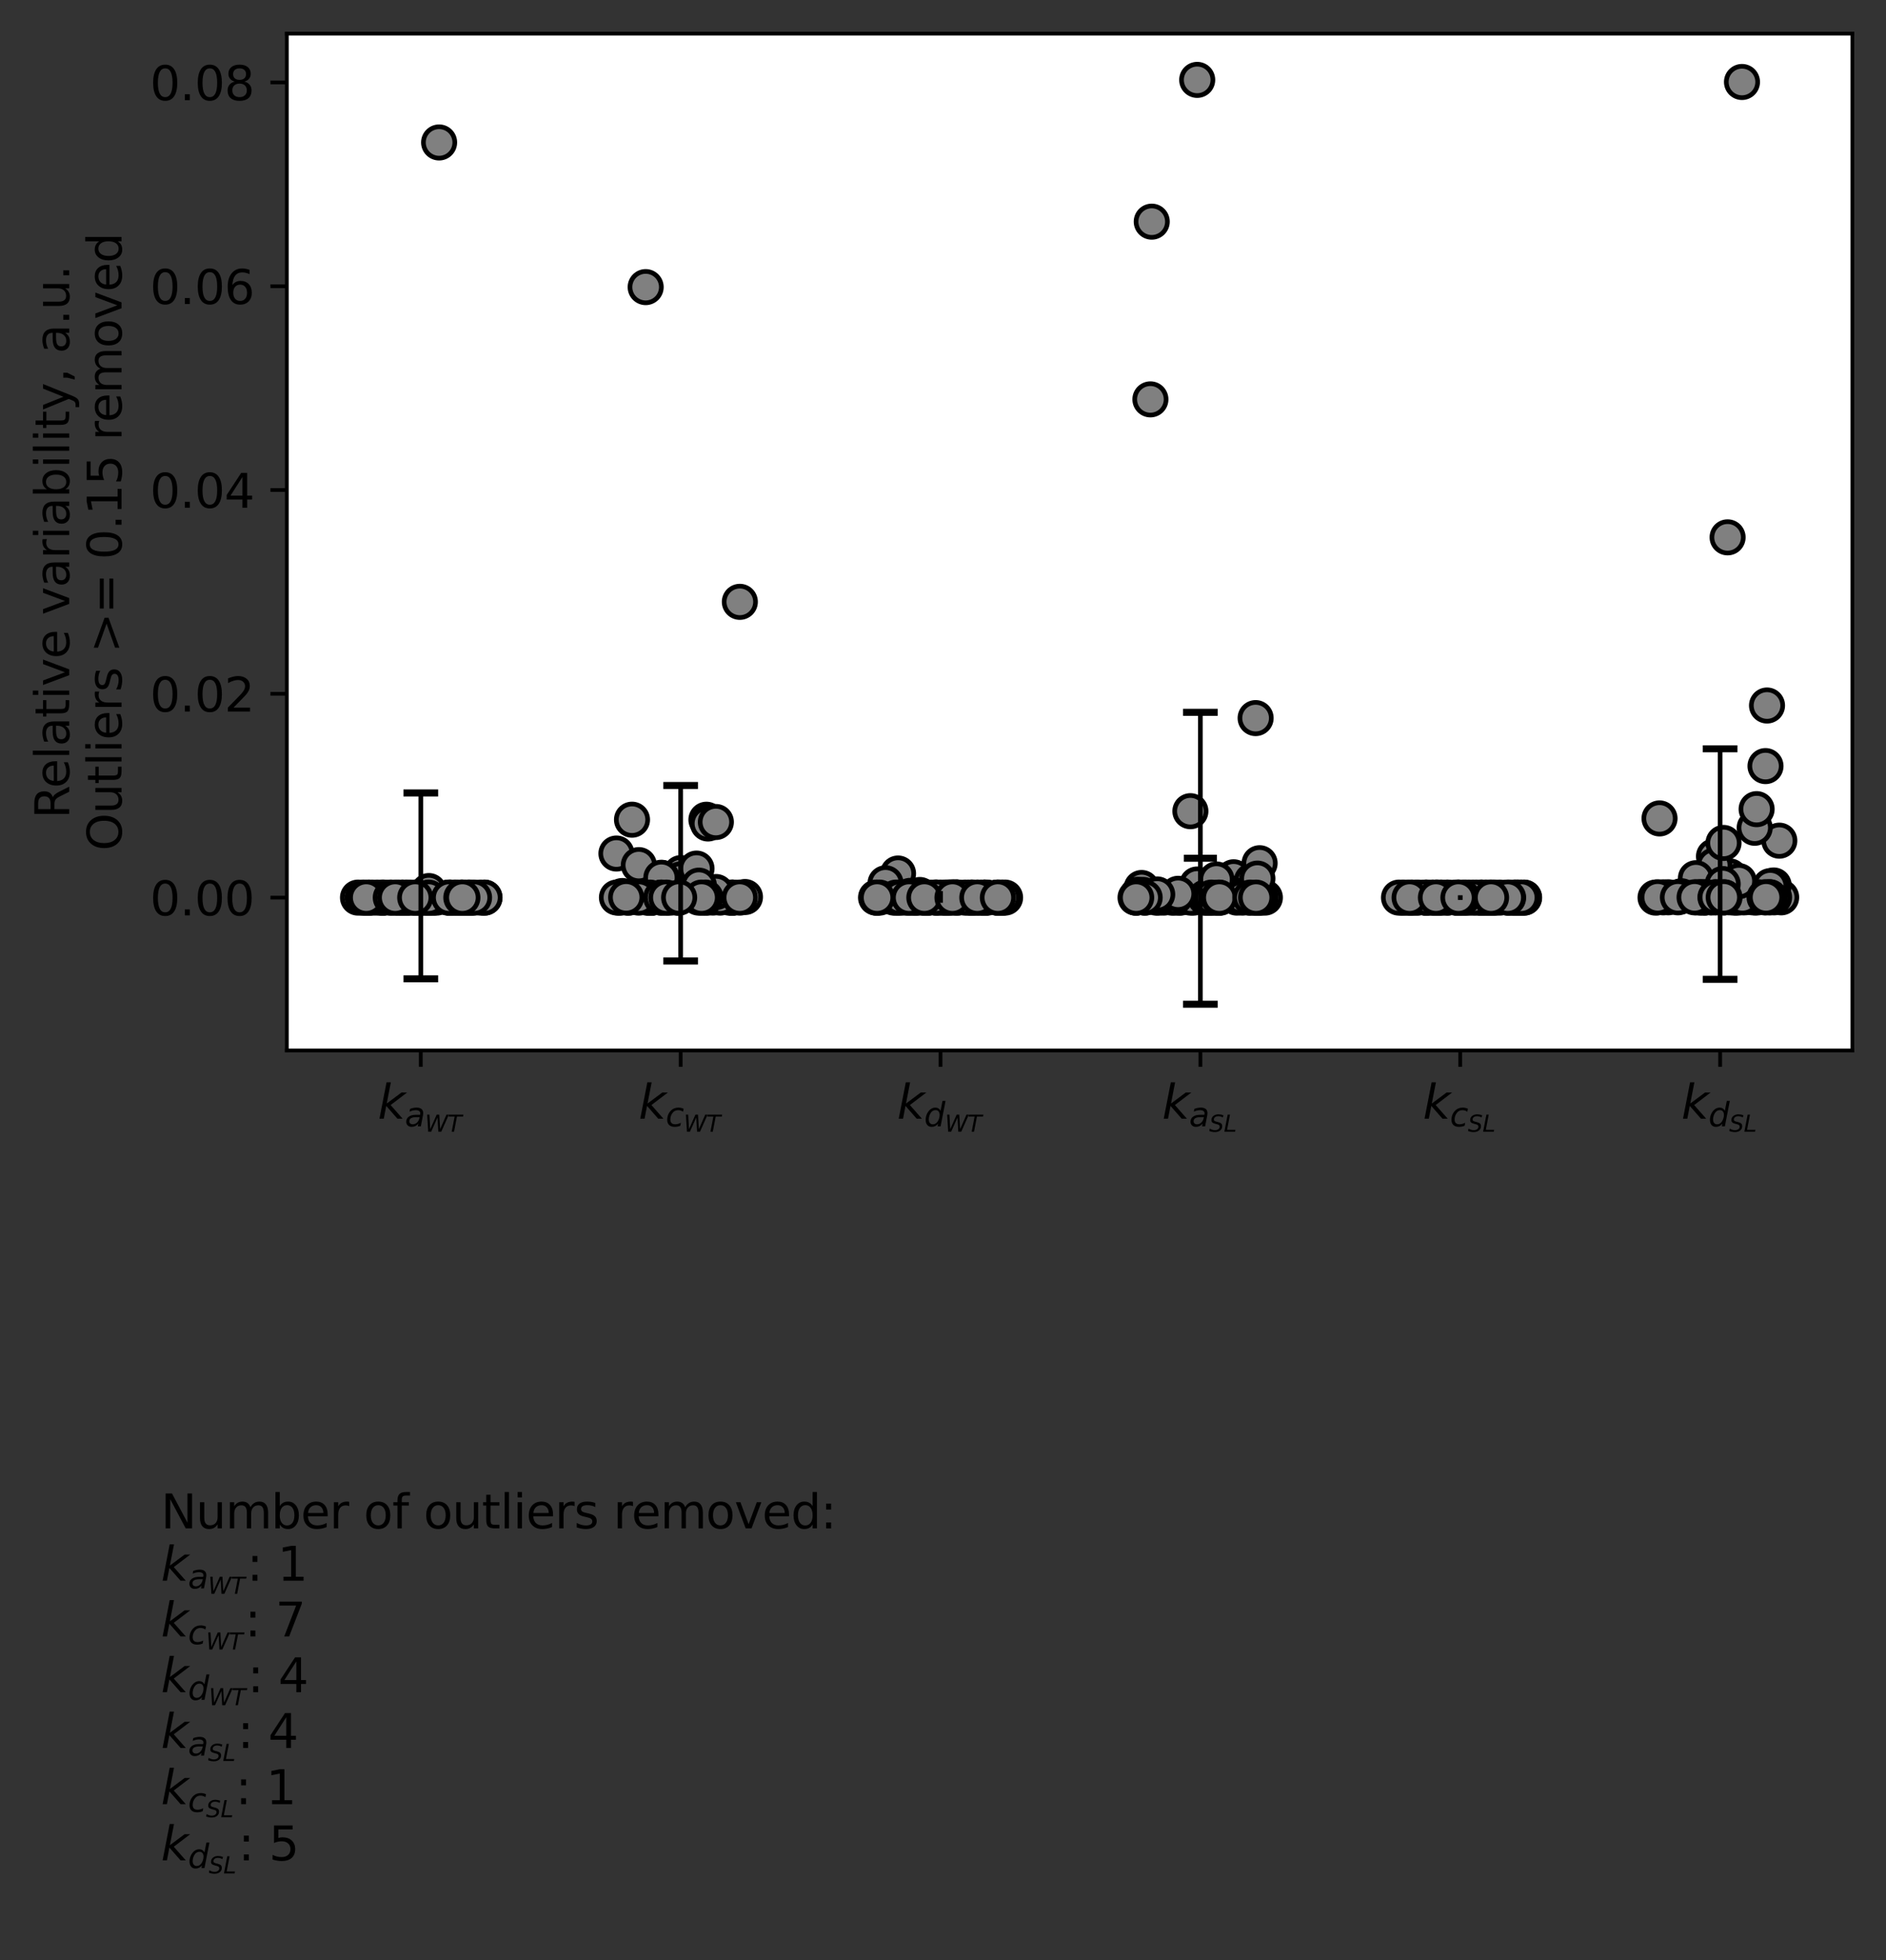 <?xml version="1.0" encoding="utf-8" standalone="no"?>
<!DOCTYPE svg PUBLIC "-//W3C//DTD SVG 1.1//EN"
  "http://www.w3.org/Graphics/SVG/1.1/DTD/svg11.dtd">
<svg xmlns:xlink="http://www.w3.org/1999/xlink" width="403.342pt" height="419.148pt" viewBox="0 0 403.342 419.148" xmlns="http://www.w3.org/2000/svg" version="1.1">
 <rect x="0" y="0" width="403.342" height="419.148" fill="#333333" stroke="none"/>
 <defs>
  <style type="text/css">*{stroke-linejoin: round; stroke-linecap: butt}</style>
 </defs>
 <g id="figure_1">
  <g id="patch_1">
   <path d="M 0 419.148 
L 403.342 419.148 
L 403.342 0 
L 0 0 
L 0 419.148 
z
" style="fill: none"/>
  </g>
  <g id="axes_1">
   <g id="patch_2">
    <path d="M 61.342 224.64 
L 396.142 224.64 
L 396.142 7.2 
L 61.342 7.2 
z
" style="fill: #ffffff"/>
   </g>
   <g id="PathCollection_1">
    <defs>
     <path id="md9aec5d026" d="M 3.536 0 
L -3.536 -0 
" style="stroke: #000000; stroke-width: 1.5"/>
    </defs>
    <g clip-path="url(#p4b94dde76b)">
     <use xlink:href="#md9aec5d026" x="89.992" y="189.45" style="stroke: #000000; stroke-width: 1.5"/>
    </g>
   </g>
   <g id="PathCollection_2">
    <defs>
     <path id="m1ba81dbefd" d="M 3.708 0 
L -3.708 -0 
" style="stroke: #000000; stroke-width: 1.5"/>
    </defs>
    <g clip-path="url(#p4b94dde76b)">
     <use xlink:href="#m1ba81dbefd" x="89.992" y="209.324" style="stroke: #000000; stroke-width: 1.5"/>
     <use xlink:href="#m1ba81dbefd" x="89.992" y="169.576" style="stroke: #000000; stroke-width: 1.5"/>
    </g>
   </g>
   <g id="PathCollection_3">
    <defs>
     <path id="m6422bb3bd2" d="M 0 3.354 
C 0.89 3.354 1.743 3.001 2.372 2.372 
C 3.001 1.743 3.354 0.89 3.354 0 
C 3.354 -0.89 3.001 -1.743 2.372 -2.372 
C 1.743 -3.001 0.89 -3.354 0 -3.354 
C -0.89 -3.354 -1.743 -3.001 -2.372 -2.372 
C -3.001 -1.743 -3.354 -0.89 -3.354 0 
C -3.354 0.89 -3.001 1.743 -2.372 2.372 
C -1.743 3.001 -0.89 3.354 0 3.354 
z
" style="stroke: #000000"/>
    </defs>
    <g clip-path="url(#p4b94dde76b)">
     <use xlink:href="#m6422bb3bd2" x="76.56" y="191.956" style="fill: #808080; stroke: #000000"/>
     <use xlink:href="#m6422bb3bd2" x="91.618" y="191.956" style="fill: #808080; stroke: #000000"/>
     <use xlink:href="#m6422bb3bd2" x="77.852" y="191.956" style="fill: #808080; stroke: #000000"/>
     <use xlink:href="#m6422bb3bd2" x="83.601" y="191.956" style="fill: #808080; stroke: #000000"/>
     <use xlink:href="#m6422bb3bd2" x="86.097" y="191.956" style="fill: #808080; stroke: #000000"/>
     <use xlink:href="#m6422bb3bd2" x="79.557" y="191.956" style="fill: #808080; stroke: #000000"/>
     <use xlink:href="#m6422bb3bd2" x="100.562" y="191.956" style="fill: #808080; stroke: #000000"/>
     <use xlink:href="#m6422bb3bd2" x="88.769" y="191.956" style="fill: #808080; stroke: #000000"/>
     <use xlink:href="#m6422bb3bd2" x="89.929" y="191.956" style="fill: #808080; stroke: #000000"/>
     <use xlink:href="#m6422bb3bd2" x="81.559" y="191.956" style="fill: #808080; stroke: #000000"/>
     <use xlink:href="#m6422bb3bd2" x="96.249" y="191.955" style="fill: #808080; stroke: #000000"/>
     <use xlink:href="#m6422bb3bd2" x="93.365" y="191.956" style="fill: #808080; stroke: #000000"/>
     <use xlink:href="#m6422bb3bd2" x="103.618" y="191.956" style="fill: #808080; stroke: #000000"/>
     <use xlink:href="#m6422bb3bd2" x="88.789" y="191.956" style="fill: #808080; stroke: #000000"/>
     <use xlink:href="#m6422bb3bd2" x="98.71" y="191.956" style="fill: #808080; stroke: #000000"/>
     <use xlink:href="#m6422bb3bd2" x="102.806" y="191.956" style="fill: #808080; stroke: #000000"/>
     <use xlink:href="#m6422bb3bd2" x="98.516" y="191.956" style="fill: #808080; stroke: #000000"/>
     <use xlink:href="#m6422bb3bd2" x="99.514" y="191.955" style="fill: #808080; stroke: #000000"/>
     <use xlink:href="#m6422bb3bd2" x="86.169" y="191.956" style="fill: #808080; stroke: #000000"/>
     <use xlink:href="#m6422bb3bd2" x="95.834" y="191.956" style="fill: #808080; stroke: #000000"/>
     <use xlink:href="#m6422bb3bd2" x="87.299" y="191.956" style="fill: #808080; stroke: #000000"/>
     <use xlink:href="#m6422bb3bd2" x="100.107" y="191.956" style="fill: #808080; stroke: #000000"/>
     <use xlink:href="#m6422bb3bd2" x="78.972" y="191.956" style="fill: #808080; stroke: #000000"/>
     <use xlink:href="#m6422bb3bd2" x="90.362" y="191.956" style="fill: #808080; stroke: #000000"/>
     <use xlink:href="#m6422bb3bd2" x="103.604" y="191.956" style="fill: #808080; stroke: #000000"/>
     <use xlink:href="#m6422bb3bd2" x="100.224" y="191.956" style="fill: #808080; stroke: #000000"/>
     <use xlink:href="#m6422bb3bd2" x="82.096" y="191.956" style="fill: #808080; stroke: #000000"/>
     <use xlink:href="#m6422bb3bd2" x="99.049" y="191.956" style="fill: #808080; stroke: #000000"/>
     <use xlink:href="#m6422bb3bd2" x="100.375" y="191.956" style="fill: #808080; stroke: #000000"/>
     <use xlink:href="#m6422bb3bd2" x="80.673" y="191.956" style="fill: #808080; stroke: #000000"/>
     <use xlink:href="#m6422bb3bd2" x="81.813" y="191.956" style="fill: #808080; stroke: #000000"/>
     <use xlink:href="#m6422bb3bd2" x="96.338" y="191.956" style="fill: #808080; stroke: #000000"/>
     <use xlink:href="#m6422bb3bd2" x="87.747" y="191.956" style="fill: #808080; stroke: #000000"/>
     <use xlink:href="#m6422bb3bd2" x="81.928" y="191.956" style="fill: #808080; stroke: #000000"/>
     <use xlink:href="#m6422bb3bd2" x="89.662" y="191.956" style="fill: #808080; stroke: #000000"/>
     <use xlink:href="#m6422bb3bd2" x="91.53" y="191.956" style="fill: #808080; stroke: #000000"/>
     <use xlink:href="#m6422bb3bd2" x="85.926" y="191.956" style="fill: #808080; stroke: #000000"/>
     <use xlink:href="#m6422bb3bd2" x="92.544" y="191.956" style="fill: #808080; stroke: #000000"/>
     <use xlink:href="#m6422bb3bd2" x="85.282" y="191.956" style="fill: #808080; stroke: #000000"/>
     <use xlink:href="#m6422bb3bd2" x="97.821" y="191.956" style="fill: #808080; stroke: #000000"/>
     <use xlink:href="#m6422bb3bd2" x="91.532" y="191.956" style="fill: #808080; stroke: #000000"/>
     <use xlink:href="#m6422bb3bd2" x="78.81" y="191.955" style="fill: #808080; stroke: #000000"/>
     <use xlink:href="#m6422bb3bd2" x="86.732" y="191.956" style="fill: #808080; stroke: #000000"/>
     <use xlink:href="#m6422bb3bd2" x="92.586" y="191.956" style="fill: #808080; stroke: #000000"/>
     <use xlink:href="#m6422bb3bd2" x="100.947" y="191.956" style="fill: #808080; stroke: #000000"/>
     <use xlink:href="#m6422bb3bd2" x="77.563" y="191.956" style="fill: #808080; stroke: #000000"/>
     <use xlink:href="#m6422bb3bd2" x="89.759" y="191.956" style="fill: #808080; stroke: #000000"/>
     <use xlink:href="#m6422bb3bd2" x="84.893" y="191.956" style="fill: #808080; stroke: #000000"/>
     <use xlink:href="#m6422bb3bd2" x="93.907" y="30.465" style="fill: #808080; stroke: #000000"/>
     <use xlink:href="#m6422bb3bd2" x="96.298" y="191.956" style="fill: #808080; stroke: #000000"/>
     <use xlink:href="#m6422bb3bd2" x="97.419" y="191.956" style="fill: #808080; stroke: #000000"/>
     <use xlink:href="#m6422bb3bd2" x="78.326" y="191.956" style="fill: #808080; stroke: #000000"/>
     <use xlink:href="#m6422bb3bd2" x="83.57" y="191.956" style="fill: #808080; stroke: #000000"/>
     <use xlink:href="#m6422bb3bd2" x="86.958" y="191.956" style="fill: #808080; stroke: #000000"/>
     <use xlink:href="#m6422bb3bd2" x="97.202" y="191.956" style="fill: #808080; stroke: #000000"/>
     <use xlink:href="#m6422bb3bd2" x="98.86" y="191.956" style="fill: #808080; stroke: #000000"/>
     <use xlink:href="#m6422bb3bd2" x="84.518" y="191.956" style="fill: #808080; stroke: #000000"/>
     <use xlink:href="#m6422bb3bd2" x="90.406" y="191.956" style="fill: #808080; stroke: #000000"/>
     <use xlink:href="#m6422bb3bd2" x="91.716" y="190.559" style="fill: #808080; stroke: #000000"/>
     <use xlink:href="#m6422bb3bd2" x="101.383" y="191.956" style="fill: #808080; stroke: #000000"/>
     <use xlink:href="#m6422bb3bd2" x="91.659" y="191.956" style="fill: #808080; stroke: #000000"/>
     <use xlink:href="#m6422bb3bd2" x="96.066" y="191.956" style="fill: #808080; stroke: #000000"/>
     <use xlink:href="#m6422bb3bd2" x="88.798" y="191.956" style="fill: #808080; stroke: #000000"/>
     <use xlink:href="#m6422bb3bd2" x="98.658" y="191.956" style="fill: #808080; stroke: #000000"/>
     <use xlink:href="#m6422bb3bd2" x="98.891" y="191.956" style="fill: #808080; stroke: #000000"/>
    </g>
   </g>
   <g id="PathCollection_4">
    <g clip-path="url(#p4b94dde76b)">
     <use xlink:href="#md9aec5d026" x="145.568" y="186.745" style="stroke: #000000; stroke-width: 1.5"/>
    </g>
   </g>
   <g id="PathCollection_5">
    <g clip-path="url(#p4b94dde76b)">
     <use xlink:href="#m1ba81dbefd" x="145.568" y="205.511" style="stroke: #000000; stroke-width: 1.5"/>
     <use xlink:href="#m1ba81dbefd" x="145.568" y="167.979" style="stroke: #000000; stroke-width: 1.5"/>
    </g>
   </g>
   <g id="PathCollection_6">
    <g clip-path="url(#p4b94dde76b)">
     <use xlink:href="#m6422bb3bd2" x="151.073" y="175.303" style="fill: #808080; stroke: #000000"/>
     <use xlink:href="#m6422bb3bd2" x="139.576" y="191.931" style="fill: #808080; stroke: #000000"/>
     <use xlink:href="#m6422bb3bd2" x="158.224" y="128.707" style="fill: #808080; stroke: #000000"/>
     <use xlink:href="#m6422bb3bd2" x="156.676" y="191.956" style="fill: #808080; stroke: #000000"/>
     <use xlink:href="#m6422bb3bd2" x="142.592" y="191.955" style="fill: #808080; stroke: #000000"/>
     <use xlink:href="#m6422bb3bd2" x="131.829" y="182.53" style="fill: #808080; stroke: #000000"/>
     <use xlink:href="#m6422bb3bd2" x="155.959" y="191.955" style="fill: #808080; stroke: #000000"/>
     <use xlink:href="#m6422bb3bd2" x="139.351" y="191.955" style="fill: #808080; stroke: #000000"/>
     <use xlink:href="#m6422bb3bd2" x="143.412" y="191.955" style="fill: #808080; stroke: #000000"/>
     <use xlink:href="#m6422bb3bd2" x="133.085" y="191.617" style="fill: #808080; stroke: #000000"/>
     <use xlink:href="#m6422bb3bd2" x="144.866" y="191.956" style="fill: #808080; stroke: #000000"/>
     <use xlink:href="#m6422bb3bd2" x="151.404" y="176.109" style="fill: #808080; stroke: #000000"/>
     <use xlink:href="#m6422bb3bd2" x="136.575" y="191.629" style="fill: #808080; stroke: #000000"/>
     <use xlink:href="#m6422bb3bd2" x="134.328" y="191.955" style="fill: #808080; stroke: #000000"/>
     <use xlink:href="#m6422bb3bd2" x="151.414" y="191.876" style="fill: #808080; stroke: #000000"/>
     <use xlink:href="#m6422bb3bd2" x="145.62" y="186.717" style="fill: #808080; stroke: #000000"/>
     <use xlink:href="#m6422bb3bd2" x="151.15" y="191.956" style="fill: #808080; stroke: #000000"/>
     <use xlink:href="#m6422bb3bd2" x="145.562" y="188.066" style="fill: #808080; stroke: #000000"/>
     <use xlink:href="#m6422bb3bd2" x="144.163" y="190.066" style="fill: #808080; stroke: #000000"/>
     <use xlink:href="#m6422bb3bd2" x="156.724" y="191.956" style="fill: #808080; stroke: #000000"/>
     <use xlink:href="#m6422bb3bd2" x="143.861" y="191.095" style="fill: #808080; stroke: #000000"/>
     <use xlink:href="#m6422bb3bd2" x="152.466" y="191.948" style="fill: #808080; stroke: #000000"/>
     <use xlink:href="#m6422bb3bd2" x="156.42" y="191.955" style="fill: #808080; stroke: #000000"/>
     <use xlink:href="#m6422bb3bd2" x="141.542" y="187.766" style="fill: #808080; stroke: #000000"/>
     <use xlink:href="#m6422bb3bd2" x="138.859" y="191.946" style="fill: #808080; stroke: #000000"/>
     <use xlink:href="#m6422bb3bd2" x="150.227" y="191.906" style="fill: #808080; stroke: #000000"/>
     <use xlink:href="#m6422bb3bd2" x="148.953" y="185.751" style="fill: #808080; stroke: #000000"/>
     <use xlink:href="#m6422bb3bd2" x="145.072" y="191.956" style="fill: #808080; stroke: #000000"/>
     <use xlink:href="#m6422bb3bd2" x="138.779" y="191.956" style="fill: #808080; stroke: #000000"/>
     <use xlink:href="#m6422bb3bd2" x="136.624" y="185.009" style="fill: #808080; stroke: #000000"/>
     <use xlink:href="#m6422bb3bd2" x="134.469" y="191.955" style="fill: #808080; stroke: #000000"/>
     <use xlink:href="#m6422bb3bd2" x="132.725" y="191.955" style="fill: #808080; stroke: #000000"/>
     <use xlink:href="#m6422bb3bd2" x="139.195" y="191.955" style="fill: #808080; stroke: #000000"/>
     <use xlink:href="#m6422bb3bd2" x="139.4" y="191.955" style="fill: #808080; stroke: #000000"/>
     <use xlink:href="#m6422bb3bd2" x="152.237" y="191.759" style="fill: #808080; stroke: #000000"/>
     <use xlink:href="#m6422bb3bd2" x="152.514" y="191.573" style="fill: #808080; stroke: #000000"/>
     <use xlink:href="#m6422bb3bd2" x="156.641" y="191.951" style="fill: #808080; stroke: #000000"/>
     <use xlink:href="#m6422bb3bd2" x="159.321" y="191.831" style="fill: #808080; stroke: #000000"/>
     <use xlink:href="#m6422bb3bd2" x="149.428" y="191.955" style="fill: #808080; stroke: #000000"/>
     <use xlink:href="#m6422bb3bd2" x="138.367" y="191.955" style="fill: #808080; stroke: #000000"/>
     <use xlink:href="#m6422bb3bd2" x="141.435" y="187.718" style="fill: #808080; stroke: #000000"/>
     <use xlink:href="#m6422bb3bd2" x="153.995" y="191.955" style="fill: #808080; stroke: #000000"/>
     <use xlink:href="#m6422bb3bd2" x="153.132" y="190.762" style="fill: #808080; stroke: #000000"/>
     <use xlink:href="#m6422bb3bd2" x="139.033" y="191.956" style="fill: #808080; stroke: #000000"/>
     <use xlink:href="#m6422bb3bd2" x="136.6" y="191.955" style="fill: #808080; stroke: #000000"/>
     <use xlink:href="#m6422bb3bd2" x="149.47" y="189.398" style="fill: #808080; stroke: #000000"/>
     <use xlink:href="#m6422bb3bd2" x="158.207" y="191.954" style="fill: #808080; stroke: #000000"/>
     <use xlink:href="#m6422bb3bd2" x="132.311" y="191.955" style="fill: #808080; stroke: #000000"/>
     <use xlink:href="#m6422bb3bd2" x="135.162" y="175.295" style="fill: #808080; stroke: #000000"/>
     <use xlink:href="#m6422bb3bd2" x="141.473" y="191.955" style="fill: #808080; stroke: #000000"/>
     <use xlink:href="#m6422bb3bd2" x="141.409" y="191.952" style="fill: #808080; stroke: #000000"/>
     <use xlink:href="#m6422bb3bd2" x="131.941" y="191.935" style="fill: #808080; stroke: #000000"/>
     <use xlink:href="#m6422bb3bd2" x="133.911" y="191.902" style="fill: #808080; stroke: #000000"/>
     <use xlink:href="#m6422bb3bd2" x="138.083" y="61.4" style="fill: #808080; stroke: #000000"/>
     <use xlink:href="#m6422bb3bd2" x="150.886" y="191.949" style="fill: #808080; stroke: #000000"/>
     <use xlink:href="#m6422bb3bd2" x="142.522" y="191.955" style="fill: #808080; stroke: #000000"/>
     <use xlink:href="#m6422bb3bd2" x="150.037" y="191.955" style="fill: #808080; stroke: #000000"/>
     <use xlink:href="#m6422bb3bd2" x="145.241" y="191.939" style="fill: #808080; stroke: #000000"/>
     <use xlink:href="#m6422bb3bd2" x="153.096" y="175.789" style="fill: #808080; stroke: #000000"/>
    </g>
   </g>
   <g id="PathCollection_7">
    <g clip-path="url(#p4b94dde76b)">
     <use xlink:href="#md9aec5d026" x="201.143" y="191.806" style="stroke: #000000; stroke-width: 1.5"/>
    </g>
   </g>
   <g id="PathCollection_8">
    <g clip-path="url(#p4b94dde76b)">
     <use xlink:href="#m1ba81dbefd" x="201.143" y="192.556" style="stroke: #000000; stroke-width: 1.5"/>
     <use xlink:href="#m1ba81dbefd" x="201.143" y="191.055" style="stroke: #000000; stroke-width: 1.5"/>
    </g>
   </g>
   <g id="PathCollection_9">
    <g clip-path="url(#p4b94dde76b)">
     <use xlink:href="#m6422bb3bd2" x="187.351" y="191.956" style="fill: #808080; stroke: #000000"/>
     <use xlink:href="#m6422bb3bd2" x="203.525" y="191.907" style="fill: #808080; stroke: #000000"/>
     <use xlink:href="#m6422bb3bd2" x="202.288" y="191.955" style="fill: #808080; stroke: #000000"/>
     <use xlink:href="#m6422bb3bd2" x="191.189" y="191.956" style="fill: #808080; stroke: #000000"/>
     <use xlink:href="#m6422bb3bd2" x="213.396" y="191.955" style="fill: #808080; stroke: #000000"/>
     <use xlink:href="#m6422bb3bd2" x="193.561" y="191.956" style="fill: #808080; stroke: #000000"/>
     <use xlink:href="#m6422bb3bd2" x="204.404" y="191.891" style="fill: #808080; stroke: #000000"/>
     <use xlink:href="#m6422bb3bd2" x="208.15" y="191.955" style="fill: #808080; stroke: #000000"/>
     <use xlink:href="#m6422bb3bd2" x="197.24" y="191.956" style="fill: #808080; stroke: #000000"/>
     <use xlink:href="#m6422bb3bd2" x="214.34" y="191.955" style="fill: #808080; stroke: #000000"/>
     <use xlink:href="#m6422bb3bd2" x="200.109" y="191.934" style="fill: #808080; stroke: #000000"/>
     <use xlink:href="#m6422bb3bd2" x="198.421" y="191.956" style="fill: #808080; stroke: #000000"/>
     <use xlink:href="#m6422bb3bd2" x="197.737" y="191.955" style="fill: #808080; stroke: #000000"/>
     <use xlink:href="#m6422bb3bd2" x="214.948" y="191.953" style="fill: #808080; stroke: #000000"/>
     <use xlink:href="#m6422bb3bd2" x="211.161" y="191.955" style="fill: #808080; stroke: #000000"/>
     <use xlink:href="#m6422bb3bd2" x="201.119" y="191.956" style="fill: #808080; stroke: #000000"/>
     <use xlink:href="#m6422bb3bd2" x="202.772" y="191.956" style="fill: #808080; stroke: #000000"/>
     <use xlink:href="#m6422bb3bd2" x="209.077" y="191.956" style="fill: #808080; stroke: #000000"/>
     <use xlink:href="#m6422bb3bd2" x="210.509" y="191.956" style="fill: #808080; stroke: #000000"/>
     <use xlink:href="#m6422bb3bd2" x="192.053" y="186.807" style="fill: #808080; stroke: #000000"/>
     <use xlink:href="#m6422bb3bd2" x="210.811" y="191.956" style="fill: #808080; stroke: #000000"/>
     <use xlink:href="#m6422bb3bd2" x="213.219" y="191.956" style="fill: #808080; stroke: #000000"/>
     <use xlink:href="#m6422bb3bd2" x="194.403" y="191.956" style="fill: #808080; stroke: #000000"/>
     <use xlink:href="#m6422bb3bd2" x="204.722" y="191.956" style="fill: #808080; stroke: #000000"/>
     <use xlink:href="#m6422bb3bd2" x="204.761" y="191.956" style="fill: #808080; stroke: #000000"/>
     <use xlink:href="#m6422bb3bd2" x="196.714" y="191.401" style="fill: #808080; stroke: #000000"/>
     <use xlink:href="#m6422bb3bd2" x="213.581" y="191.956" style="fill: #808080; stroke: #000000"/>
     <use xlink:href="#m6422bb3bd2" x="207.784" y="191.955" style="fill: #808080; stroke: #000000"/>
     <use xlink:href="#m6422bb3bd2" x="189.382" y="188.897" style="fill: #808080; stroke: #000000"/>
     <use xlink:href="#m6422bb3bd2" x="200.426" y="191.956" style="fill: #808080; stroke: #000000"/>
     <use xlink:href="#m6422bb3bd2" x="198.486" y="191.956" style="fill: #808080; stroke: #000000"/>
     <use xlink:href="#m6422bb3bd2" x="209.829" y="191.956" style="fill: #808080; stroke: #000000"/>
     <use xlink:href="#m6422bb3bd2" x="207.852" y="191.955" style="fill: #808080; stroke: #000000"/>
     <use xlink:href="#m6422bb3bd2" x="196.024" y="191.956" style="fill: #808080; stroke: #000000"/>
     <use xlink:href="#m6422bb3bd2" x="192.32" y="191.942" style="fill: #808080; stroke: #000000"/>
     <use xlink:href="#m6422bb3bd2" x="210.449" y="191.955" style="fill: #808080; stroke: #000000"/>
     <use xlink:href="#m6422bb3bd2" x="207.725" y="191.955" style="fill: #808080; stroke: #000000"/>
     <use xlink:href="#m6422bb3bd2" x="188.077" y="191.955" style="fill: #808080; stroke: #000000"/>
     <use xlink:href="#m6422bb3bd2" x="213.888" y="191.955" style="fill: #808080; stroke: #000000"/>
     <use xlink:href="#m6422bb3bd2" x="214.426" y="191.956" style="fill: #808080; stroke: #000000"/>
     <use xlink:href="#m6422bb3bd2" x="194.642" y="191.588" style="fill: #808080; stroke: #000000"/>
     <use xlink:href="#m6422bb3bd2" x="202.284" y="191.956" style="fill: #808080; stroke: #000000"/>
     <use xlink:href="#m6422bb3bd2" x="195.246" y="191.956" style="fill: #808080; stroke: #000000"/>
     <use xlink:href="#m6422bb3bd2" x="191.64" y="191.956" style="fill: #808080; stroke: #000000"/>
     <use xlink:href="#m6422bb3bd2" x="202.848" y="191.942" style="fill: #808080; stroke: #000000"/>
     <use xlink:href="#m6422bb3bd2" x="187.445" y="191.956" style="fill: #808080; stroke: #000000"/>
     <use xlink:href="#m6422bb3bd2" x="195.959" y="191.956" style="fill: #808080; stroke: #000000"/>
     <use xlink:href="#m6422bb3bd2" x="207.079" y="191.956" style="fill: #808080; stroke: #000000"/>
     <use xlink:href="#m6422bb3bd2" x="198.53" y="191.955" style="fill: #808080; stroke: #000000"/>
     <use xlink:href="#m6422bb3bd2" x="201.82" y="191.956" style="fill: #808080; stroke: #000000"/>
     <use xlink:href="#m6422bb3bd2" x="200.114" y="191.956" style="fill: #808080; stroke: #000000"/>
     <use xlink:href="#m6422bb3bd2" x="195.711" y="191.956" style="fill: #808080; stroke: #000000"/>
     <use xlink:href="#m6422bb3bd2" x="210.664" y="191.956" style="fill: #808080; stroke: #000000"/>
     <use xlink:href="#m6422bb3bd2" x="192.448" y="191.956" style="fill: #808080; stroke: #000000"/>
     <use xlink:href="#m6422bb3bd2" x="194.426" y="191.956" style="fill: #808080; stroke: #000000"/>
     <use xlink:href="#m6422bb3bd2" x="206.392" y="191.956" style="fill: #808080; stroke: #000000"/>
     <use xlink:href="#m6422bb3bd2" x="187.577" y="191.955" style="fill: #808080; stroke: #000000"/>
     <use xlink:href="#m6422bb3bd2" x="197.682" y="191.955" style="fill: #808080; stroke: #000000"/>
     <use xlink:href="#m6422bb3bd2" x="203.696" y="191.956" style="fill: #808080; stroke: #000000"/>
     <use xlink:href="#m6422bb3bd2" x="210.53" y="191.956" style="fill: #808080; stroke: #000000"/>
     <use xlink:href="#m6422bb3bd2" x="209.01" y="191.955" style="fill: #808080; stroke: #000000"/>
     <use xlink:href="#m6422bb3bd2" x="213.403" y="191.955" style="fill: #808080; stroke: #000000"/>
    </g>
   </g>
   <g id="PathCollection_10">
    <g clip-path="url(#p4b94dde76b)">
     <use xlink:href="#md9aec5d026" x="256.718" y="183.544" style="stroke: #000000; stroke-width: 1.5"/>
    </g>
   </g>
   <g id="PathCollection_11">
    <g clip-path="url(#p4b94dde76b)">
     <use xlink:href="#m1ba81dbefd" x="256.718" y="214.756" style="stroke: #000000; stroke-width: 1.5"/>
     <use xlink:href="#m1ba81dbefd" x="256.718" y="152.332" style="stroke: #000000; stroke-width: 1.5"/>
    </g>
   </g>
   <g id="PathCollection_12">
    <g clip-path="url(#p4b94dde76b)">
     <use xlink:href="#m6422bb3bd2" x="255.289" y="191.956" style="fill: #808080; stroke: #000000"/>
     <use xlink:href="#m6422bb3bd2" x="244.147" y="189.899" style="fill: #808080; stroke: #000000"/>
     <use xlink:href="#m6422bb3bd2" x="268.615" y="191.956" style="fill: #808080; stroke: #000000"/>
     <use xlink:href="#m6422bb3bd2" x="255.109" y="191.54" style="fill: #808080; stroke: #000000"/>
     <use xlink:href="#m6422bb3bd2" x="268.458" y="191.956" style="fill: #808080; stroke: #000000"/>
     <use xlink:href="#m6422bb3bd2" x="267.215" y="191.956" style="fill: #808080; stroke: #000000"/>
     <use xlink:href="#m6422bb3bd2" x="252.466" y="191.955" style="fill: #808080; stroke: #000000"/>
     <use xlink:href="#m6422bb3bd2" x="248.875" y="191.955" style="fill: #808080; stroke: #000000"/>
     <use xlink:href="#m6422bb3bd2" x="252.128" y="191.956" style="fill: #808080; stroke: #000000"/>
     <use xlink:href="#m6422bb3bd2" x="260.497" y="191.956" style="fill: #808080; stroke: #000000"/>
     <use xlink:href="#m6422bb3bd2" x="270.511" y="191.954" style="fill: #808080; stroke: #000000"/>
     <use xlink:href="#m6422bb3bd2" x="260.954" y="191.956" style="fill: #808080; stroke: #000000"/>
     <use xlink:href="#m6422bb3bd2" x="263.319" y="190.322" style="fill: #808080; stroke: #000000"/>
     <use xlink:href="#m6422bb3bd2" x="242.846" y="191.956" style="fill: #808080; stroke: #000000"/>
     <use xlink:href="#m6422bb3bd2" x="246.154" y="191.67" style="fill: #808080; stroke: #000000"/>
     <use xlink:href="#m6422bb3bd2" x="254.618" y="191.956" style="fill: #808080; stroke: #000000"/>
     <use xlink:href="#m6422bb3bd2" x="244.872" y="191.953" style="fill: #808080; stroke: #000000"/>
     <use xlink:href="#m6422bb3bd2" x="256.034" y="17.084" style="fill: #808080; stroke: #000000"/>
     <use xlink:href="#m6422bb3bd2" x="248.672" y="191.85" style="fill: #808080; stroke: #000000"/>
     <use xlink:href="#m6422bb3bd2" x="246.314" y="47.403" style="fill: #808080; stroke: #000000"/>
     <use xlink:href="#m6422bb3bd2" x="262.557" y="189.269" style="fill: #808080; stroke: #000000"/>
     <use xlink:href="#m6422bb3bd2" x="266.261" y="191.32" style="fill: #808080; stroke: #000000"/>
     <use xlink:href="#m6422bb3bd2" x="256.022" y="189.153" style="fill: #808080; stroke: #000000"/>
     <use xlink:href="#m6422bb3bd2" x="243.305" y="191.351" style="fill: #808080; stroke: #000000"/>
     <use xlink:href="#m6422bb3bd2" x="244.438" y="191.378" style="fill: #808080; stroke: #000000"/>
     <use xlink:href="#m6422bb3bd2" x="265.86" y="191.539" style="fill: #808080; stroke: #000000"/>
     <use xlink:href="#m6422bb3bd2" x="247.247" y="191.954" style="fill: #808080; stroke: #000000"/>
     <use xlink:href="#m6422bb3bd2" x="257.777" y="191.956" style="fill: #808080; stroke: #000000"/>
     <use xlink:href="#m6422bb3bd2" x="250.601" y="191.955" style="fill: #808080; stroke: #000000"/>
     <use xlink:href="#m6422bb3bd2" x="263.822" y="187.614" style="fill: #808080; stroke: #000000"/>
     <use xlink:href="#m6422bb3bd2" x="269.564" y="191.956" style="fill: #808080; stroke: #000000"/>
     <use xlink:href="#m6422bb3bd2" x="258.384" y="191.956" style="fill: #808080; stroke: #000000"/>
     <use xlink:href="#m6422bb3bd2" x="254.579" y="173.477" style="fill: #808080; stroke: #000000"/>
     <use xlink:href="#m6422bb3bd2" x="251.186" y="191.956" style="fill: #808080; stroke: #000000"/>
     <use xlink:href="#m6422bb3bd2" x="264.376" y="191.13" style="fill: #808080; stroke: #000000"/>
     <use xlink:href="#m6422bb3bd2" x="266.816" y="191.46" style="fill: #808080; stroke: #000000"/>
     <use xlink:href="#m6422bb3bd2" x="264.503" y="191.956" style="fill: #808080; stroke: #000000"/>
     <use xlink:href="#m6422bb3bd2" x="257.833" y="191.956" style="fill: #808080; stroke: #000000"/>
     <use xlink:href="#m6422bb3bd2" x="247.753" y="191.956" style="fill: #808080; stroke: #000000"/>
     <use xlink:href="#m6422bb3bd2" x="258.517" y="191.955" style="fill: #808080; stroke: #000000"/>
     <use xlink:href="#m6422bb3bd2" x="267.721" y="188.373" style="fill: #808080; stroke: #000000"/>
     <use xlink:href="#m6422bb3bd2" x="264.308" y="191.529" style="fill: #808080; stroke: #000000"/>
     <use xlink:href="#m6422bb3bd2" x="265.722" y="191.956" style="fill: #808080; stroke: #000000"/>
     <use xlink:href="#m6422bb3bd2" x="259.166" y="191.956" style="fill: #808080; stroke: #000000"/>
     <use xlink:href="#m6422bb3bd2" x="269.384" y="184.605" style="fill: #808080; stroke: #000000"/>
     <use xlink:href="#m6422bb3bd2" x="259.98" y="191.956" style="fill: #808080; stroke: #000000"/>
     <use xlink:href="#m6422bb3bd2" x="269.262" y="191.956" style="fill: #808080; stroke: #000000"/>
     <use xlink:href="#m6422bb3bd2" x="269.094" y="191.956" style="fill: #808080; stroke: #000000"/>
     <use xlink:href="#m6422bb3bd2" x="260.157" y="188.087" style="fill: #808080; stroke: #000000"/>
     <use xlink:href="#m6422bb3bd2" x="268.91" y="187.894" style="fill: #808080; stroke: #000000"/>
     <use xlink:href="#m6422bb3bd2" x="251.945" y="191.144" style="fill: #808080; stroke: #000000"/>
     <use xlink:href="#m6422bb3bd2" x="247.481" y="191.279" style="fill: #808080; stroke: #000000"/>
     <use xlink:href="#m6422bb3bd2" x="243.031" y="191.956" style="fill: #808080; stroke: #000000"/>
     <use xlink:href="#m6422bb3bd2" x="259.073" y="191.956" style="fill: #808080; stroke: #000000"/>
     <use xlink:href="#m6422bb3bd2" x="260.569" y="191.956" style="fill: #808080; stroke: #000000"/>
     <use xlink:href="#m6422bb3bd2" x="244.8" y="191.956" style="fill: #808080; stroke: #000000"/>
     <use xlink:href="#m6422bb3bd2" x="268.528" y="153.567" style="fill: #808080; stroke: #000000"/>
     <use xlink:href="#m6422bb3bd2" x="242.984" y="191.956" style="fill: #808080; stroke: #000000"/>
     <use xlink:href="#m6422bb3bd2" x="260.772" y="191.956" style="fill: #808080; stroke: #000000"/>
     <use xlink:href="#m6422bb3bd2" x="267.395" y="191.956" style="fill: #808080; stroke: #000000"/>
     <use xlink:href="#m6422bb3bd2" x="246.028" y="85.408" style="fill: #808080; stroke: #000000"/>
     <use xlink:href="#m6422bb3bd2" x="268.623" y="191.956" style="fill: #808080; stroke: #000000"/>
    </g>
   </g>
   <g id="PathCollection_13">
    <g clip-path="url(#p4b94dde76b)">
     <use xlink:href="#md9aec5d026" x="312.294" y="191.956" style="stroke: #000000; stroke-width: 1.5"/>
    </g>
   </g>
   <g id="PathCollection_14">
    <g clip-path="url(#p4b94dde76b)">
     <use xlink:href="#m1ba81dbefd" x="312.294" y="191.957" style="stroke: #000000; stroke-width: 1.5"/>
     <use xlink:href="#m1ba81dbefd" x="312.294" y="191.955" style="stroke: #000000; stroke-width: 1.5"/>
    </g>
   </g>
   <g id="PathCollection_15">
    <g clip-path="url(#p4b94dde76b)">
     <use xlink:href="#m6422bb3bd2" x="300.235" y="191.956" style="fill: #808080; stroke: #000000"/>
     <use xlink:href="#m6422bb3bd2" x="323.869" y="191.956" style="fill: #808080; stroke: #000000"/>
     <use xlink:href="#m6422bb3bd2" x="318.753" y="191.956" style="fill: #808080; stroke: #000000"/>
     <use xlink:href="#m6422bb3bd2" x="301.049" y="191.956" style="fill: #808080; stroke: #000000"/>
     <use xlink:href="#m6422bb3bd2" x="301.911" y="191.956" style="fill: #808080; stroke: #000000"/>
     <use xlink:href="#m6422bb3bd2" x="309.548" y="191.956" style="fill: #808080; stroke: #000000"/>
     <use xlink:href="#m6422bb3bd2" x="311.809" y="191.956" style="fill: #808080; stroke: #000000"/>
     <use xlink:href="#m6422bb3bd2" x="311.751" y="191.956" style="fill: #808080; stroke: #000000"/>
     <use xlink:href="#m6422bb3bd2" x="311.652" y="191.956" style="fill: #808080; stroke: #000000"/>
     <use xlink:href="#m6422bb3bd2" x="319.285" y="191.956" style="fill: #808080; stroke: #000000"/>
     <use xlink:href="#m6422bb3bd2" x="313.189" y="191.956" style="fill: #808080; stroke: #000000"/>
     <use xlink:href="#m6422bb3bd2" x="304.993" y="191.956" style="fill: #808080; stroke: #000000"/>
     <use xlink:href="#m6422bb3bd2" x="323.894" y="191.956" style="fill: #808080; stroke: #000000"/>
     <use xlink:href="#m6422bb3bd2" x="309.518" y="191.956" style="fill: #808080; stroke: #000000"/>
     <use xlink:href="#m6422bb3bd2" x="316.781" y="191.956" style="fill: #808080; stroke: #000000"/>
     <use xlink:href="#m6422bb3bd2" x="314.127" y="191.956" style="fill: #808080; stroke: #000000"/>
     <use xlink:href="#m6422bb3bd2" x="306.427" y="191.956" style="fill: #808080; stroke: #000000"/>
     <use xlink:href="#m6422bb3bd2" x="325.905" y="191.956" style="fill: #808080; stroke: #000000"/>
     <use xlink:href="#m6422bb3bd2" x="303.237" y="191.956" style="fill: #808080; stroke: #000000"/>
     <use xlink:href="#m6422bb3bd2" x="307.5" y="191.956" style="fill: #808080; stroke: #000000"/>
     <use xlink:href="#m6422bb3bd2" x="305.248" y="191.956" style="fill: #808080; stroke: #000000"/>
     <use xlink:href="#m6422bb3bd2" x="316.877" y="191.956" style="fill: #808080; stroke: #000000"/>
     <use xlink:href="#m6422bb3bd2" x="324.918" y="191.956" style="fill: #808080; stroke: #000000"/>
     <use xlink:href="#m6422bb3bd2" x="301.945" y="191.956" style="fill: #808080; stroke: #000000"/>
     <use xlink:href="#m6422bb3bd2" x="317.698" y="191.956" style="fill: #808080; stroke: #000000"/>
     <use xlink:href="#m6422bb3bd2" x="322.877" y="191.956" style="fill: #808080; stroke: #000000"/>
     <use xlink:href="#m6422bb3bd2" x="308.22" y="191.956" style="fill: #808080; stroke: #000000"/>
     <use xlink:href="#m6422bb3bd2" x="313.514" y="191.956" style="fill: #808080; stroke: #000000"/>
     <use xlink:href="#m6422bb3bd2" x="324.212" y="191.956" style="fill: #808080; stroke: #000000"/>
     <use xlink:href="#m6422bb3bd2" x="324.667" y="191.956" style="fill: #808080; stroke: #000000"/>
     <use xlink:href="#m6422bb3bd2" x="319.415" y="191.956" style="fill: #808080; stroke: #000000"/>
     <use xlink:href="#m6422bb3bd2" x="324.499" y="191.956" style="fill: #808080; stroke: #000000"/>
     <use xlink:href="#m6422bb3bd2" x="316.925" y="191.956" style="fill: #808080; stroke: #000000"/>
     <use xlink:href="#m6422bb3bd2" x="324.046" y="191.956" style="fill: #808080; stroke: #000000"/>
     <use xlink:href="#m6422bb3bd2" x="306.391" y="191.956" style="fill: #808080; stroke: #000000"/>
     <use xlink:href="#m6422bb3bd2" x="317.86" y="191.956" style="fill: #808080; stroke: #000000"/>
     <use xlink:href="#m6422bb3bd2" x="315.711" y="191.956" style="fill: #808080; stroke: #000000"/>
     <use xlink:href="#m6422bb3bd2" x="320.746" y="191.956" style="fill: #808080; stroke: #000000"/>
     <use xlink:href="#m6422bb3bd2" x="325.331" y="191.956" style="fill: #808080; stroke: #000000"/>
     <use xlink:href="#m6422bb3bd2" x="325.95" y="191.956" style="fill: #808080; stroke: #000000"/>
     <use xlink:href="#m6422bb3bd2" x="312.018" y="191.956" style="fill: #808080; stroke: #000000"/>
     <use xlink:href="#m6422bb3bd2" x="304.976" y="191.956" style="fill: #808080; stroke: #000000"/>
     <use xlink:href="#m6422bb3bd2" x="318.403" y="191.956" style="fill: #808080; stroke: #000000"/>
     <use xlink:href="#m6422bb3bd2" x="299.884" y="191.956" style="fill: #808080; stroke: #000000"/>
     <use xlink:href="#m6422bb3bd2" x="307.087" y="191.956" style="fill: #808080; stroke: #000000"/>
     <use xlink:href="#m6422bb3bd2" x="299.191" y="191.956" style="fill: #808080; stroke: #000000"/>
     <use xlink:href="#m6422bb3bd2" x="318.861" y="191.956" style="fill: #808080; stroke: #000000"/>
     <use xlink:href="#m6422bb3bd2" x="316.575" y="191.956" style="fill: #808080; stroke: #000000"/>
     <use xlink:href="#m6422bb3bd2" x="302.823" y="191.956" style="fill: #808080; stroke: #000000"/>
     <use xlink:href="#m6422bb3bd2" x="319.744" y="191.956" style="fill: #808080; stroke: #000000"/>
     <use xlink:href="#m6422bb3bd2" x="324.482" y="191.956" style="fill: #808080; stroke: #000000"/>
     <use xlink:href="#m6422bb3bd2" x="307.353" y="191.95" style="fill: #808080; stroke: #000000"/>
     <use xlink:href="#m6422bb3bd2" x="304.862" y="191.956" style="fill: #808080; stroke: #000000"/>
     <use xlink:href="#m6422bb3bd2" x="312.092" y="191.956" style="fill: #808080; stroke: #000000"/>
     <use xlink:href="#m6422bb3bd2" x="315.039" y="191.956" style="fill: #808080; stroke: #000000"/>
     <use xlink:href="#m6422bb3bd2" x="325.341" y="191.956" style="fill: #808080; stroke: #000000"/>
     <use xlink:href="#m6422bb3bd2" x="301.458" y="191.956" style="fill: #808080; stroke: #000000"/>
     <use xlink:href="#m6422bb3bd2" x="308.14" y="191.956" style="fill: #808080; stroke: #000000"/>
     <use xlink:href="#m6422bb3bd2" x="312.846" y="191.956" style="fill: #808080; stroke: #000000"/>
     <use xlink:href="#m6422bb3bd2" x="311.337" y="191.956" style="fill: #808080; stroke: #000000"/>
     <use xlink:href="#m6422bb3bd2" x="322.53" y="191.956" style="fill: #808080; stroke: #000000"/>
     <use xlink:href="#m6422bb3bd2" x="322.44" y="191.956" style="fill: #808080; stroke: #000000"/>
     <use xlink:href="#m6422bb3bd2" x="307.086" y="191.956" style="fill: #808080; stroke: #000000"/>
     <use xlink:href="#m6422bb3bd2" x="311.896" y="191.956" style="fill: #808080; stroke: #000000"/>
     <use xlink:href="#m6422bb3bd2" x="318.881" y="191.956" style="fill: #808080; stroke: #000000"/>
    </g>
   </g>
   <g id="PathCollection_16">
    <g clip-path="url(#p4b94dde76b)">
     <use xlink:href="#md9aec5d026" x="367.869" y="184.782" style="stroke: #000000; stroke-width: 1.5"/>
    </g>
   </g>
   <g id="PathCollection_17">
    <g clip-path="url(#p4b94dde76b)">
     <use xlink:href="#m1ba81dbefd" x="367.869" y="209.429" style="stroke: #000000; stroke-width: 1.5"/>
     <use xlink:href="#m1ba81dbefd" x="367.869" y="160.136" style="stroke: #000000; stroke-width: 1.5"/>
    </g>
   </g>
   <g id="PathCollection_18">
    <g clip-path="url(#p4b94dde76b)">
     <use xlink:href="#m6422bb3bd2" x="380.923" y="191.901" style="fill: #808080; stroke: #000000"/>
     <use xlink:href="#m6422bb3bd2" x="366.552" y="183.136" style="fill: #808080; stroke: #000000"/>
     <use xlink:href="#m6422bb3bd2" x="374.853" y="191.901" style="fill: #808080; stroke: #000000"/>
     <use xlink:href="#m6422bb3bd2" x="369.924" y="187.427" style="fill: #808080; stroke: #000000"/>
     <use xlink:href="#m6422bb3bd2" x="375.414" y="191.895" style="fill: #808080; stroke: #000000"/>
     <use xlink:href="#m6422bb3bd2" x="363.453" y="191.901" style="fill: #808080; stroke: #000000"/>
     <use xlink:href="#m6422bb3bd2" x="375.756" y="191.888" style="fill: #808080; stroke: #000000"/>
     <use xlink:href="#m6422bb3bd2" x="365.685" y="191.88" style="fill: #808080; stroke: #000000"/>
     <use xlink:href="#m6422bb3bd2" x="368.661" y="191.895" style="fill: #808080; stroke: #000000"/>
     <use xlink:href="#m6422bb3bd2" x="366.004" y="191.901" style="fill: #808080; stroke: #000000"/>
     <use xlink:href="#m6422bb3bd2" x="375.444" y="191.874" style="fill: #808080; stroke: #000000"/>
     <use xlink:href="#m6422bb3bd2" x="355.722" y="191.901" style="fill: #808080; stroke: #000000"/>
     <use xlink:href="#m6422bb3bd2" x="366.617" y="185.085" style="fill: #808080; stroke: #000000"/>
     <use xlink:href="#m6422bb3bd2" x="369.83" y="191.895" style="fill: #808080; stroke: #000000"/>
     <use xlink:href="#m6422bb3bd2" x="365.729" y="190.232" style="fill: #808080; stroke: #000000"/>
     <use xlink:href="#m6422bb3bd2" x="379.408" y="191.901" style="fill: #808080; stroke: #000000"/>
     <use xlink:href="#m6422bb3bd2" x="367.679" y="191.828" style="fill: #808080; stroke: #000000"/>
     <use xlink:href="#m6422bb3bd2" x="371.571" y="191.956" style="fill: #808080; stroke: #000000"/>
     <use xlink:href="#m6422bb3bd2" x="380.526" y="179.78" style="fill: #808080; stroke: #000000"/>
     <use xlink:href="#m6422bb3bd2" x="362.692" y="187.807" style="fill: #808080; stroke: #000000"/>
     <use xlink:href="#m6422bb3bd2" x="368.595" y="180.267" style="fill: #808080; stroke: #000000"/>
     <use xlink:href="#m6422bb3bd2" x="363.944" y="191.909" style="fill: #808080; stroke: #000000"/>
     <use xlink:href="#m6422bb3bd2" x="379.326" y="189.363" style="fill: #808080; stroke: #000000"/>
     <use xlink:href="#m6422bb3bd2" x="378.579" y="189.508" style="fill: #808080; stroke: #000000"/>
     <use xlink:href="#m6422bb3bd2" x="354.056" y="191.956" style="fill: #808080; stroke: #000000"/>
     <use xlink:href="#m6422bb3bd2" x="368.824" y="191.855" style="fill: #808080; stroke: #000000"/>
     <use xlink:href="#m6422bb3bd2" x="363.65" y="191.901" style="fill: #808080; stroke: #000000"/>
     <use xlink:href="#m6422bb3bd2" x="378.485" y="191.88" style="fill: #808080; stroke: #000000"/>
     <use xlink:href="#m6422bb3bd2" x="377.572" y="163.832" style="fill: #808080; stroke: #000000"/>
     <use xlink:href="#m6422bb3bd2" x="376.043" y="191.893" style="fill: #808080; stroke: #000000"/>
     <use xlink:href="#m6422bb3bd2" x="373.196" y="191.893" style="fill: #808080; stroke: #000000"/>
     <use xlink:href="#m6422bb3bd2" x="369.467" y="114.914" style="fill: #808080; stroke: #000000"/>
     <use xlink:href="#m6422bb3bd2" x="364.63" y="191.901" style="fill: #808080; stroke: #000000"/>
     <use xlink:href="#m6422bb3bd2" x="359.584" y="191.67" style="fill: #808080; stroke: #000000"/>
     <use xlink:href="#m6422bb3bd2" x="371.521" y="189.837" style="fill: #808080; stroke: #000000"/>
     <use xlink:href="#m6422bb3bd2" x="363.55" y="191.894" style="fill: #808080; stroke: #000000"/>
     <use xlink:href="#m6422bb3bd2" x="356.769" y="191.891" style="fill: #808080; stroke: #000000"/>
     <use xlink:href="#m6422bb3bd2" x="378.475" y="191.901" style="fill: #808080; stroke: #000000"/>
     <use xlink:href="#m6422bb3bd2" x="354.521" y="191.887" style="fill: #808080; stroke: #000000"/>
     <use xlink:href="#m6422bb3bd2" x="375.259" y="177.023" style="fill: #808080; stroke: #000000"/>
     <use xlink:href="#m6422bb3bd2" x="370.873" y="191.956" style="fill: #808080; stroke: #000000"/>
     <use xlink:href="#m6422bb3bd2" x="366.099" y="191.893" style="fill: #808080; stroke: #000000"/>
     <use xlink:href="#m6422bb3bd2" x="362.816" y="191.901" style="fill: #808080; stroke: #000000"/>
     <use xlink:href="#m6422bb3bd2" x="377.897" y="150.876" style="fill: #808080; stroke: #000000"/>
     <use xlink:href="#m6422bb3bd2" x="358.838" y="191.895" style="fill: #808080; stroke: #000000"/>
     <use xlink:href="#m6422bb3bd2" x="375.343" y="191.901" style="fill: #808080; stroke: #000000"/>
     <use xlink:href="#m6422bb3bd2" x="372.646" y="191.895" style="fill: #808080; stroke: #000000"/>
     <use xlink:href="#m6422bb3bd2" x="375.672" y="173.04" style="fill: #808080; stroke: #000000"/>
     <use xlink:href="#m6422bb3bd2" x="354.909" y="175.024" style="fill: #808080; stroke: #000000"/>
     <use xlink:href="#m6422bb3bd2" x="371.869" y="188.43" style="fill: #808080; stroke: #000000"/>
     <use xlink:href="#m6422bb3bd2" x="368.414" y="189.063" style="fill: #808080; stroke: #000000"/>
     <use xlink:href="#m6422bb3bd2" x="377.372" y="191.901" style="fill: #808080; stroke: #000000"/>
     <use xlink:href="#m6422bb3bd2" x="364.514" y="191.956" style="fill: #808080; stroke: #000000"/>
     <use xlink:href="#m6422bb3bd2" x="377.687" y="191.901" style="fill: #808080; stroke: #000000"/>
     <use xlink:href="#m6422bb3bd2" x="364.713" y="191.901" style="fill: #808080; stroke: #000000"/>
     <use xlink:href="#m6422bb3bd2" x="362.405" y="191.901" style="fill: #808080; stroke: #000000"/>
     <use xlink:href="#m6422bb3bd2" x="372.544" y="17.532" style="fill: #808080; stroke: #000000"/>
     <use xlink:href="#m6422bb3bd2" x="366.876" y="191.895" style="fill: #808080; stroke: #000000"/>
     <use xlink:href="#m6422bb3bd2" x="368.804" y="191.901" style="fill: #808080; stroke: #000000"/>
     <use xlink:href="#m6422bb3bd2" x="366.937" y="191.895" style="fill: #808080; stroke: #000000"/>
     <use xlink:href="#m6422bb3bd2" x="368.642" y="191.901" style="fill: #808080; stroke: #000000"/>
    </g>
   </g>
   <g id="matplotlib.axis_1">
    <g id="xtick_1">
     <g id="line2d_1">
      <defs>
       <path id="m1943404846" d="M 0 0 
L 0 3.5 
" style="stroke: #000000; stroke-width: 0.8"/>
      </defs>
      <g>
       <use xlink:href="#m1943404846" x="89.992" y="224.64" style="stroke: #000000; stroke-width: 0.8"/>
      </g>
     </g>
     <g id="text_1">
      <!-- $k_{a_{WT}}$ -->
      <g transform="translate(80.792 239.24)scale(0.1 -0.1)">
       <defs>
        <path id="DejaVuSans-Oblique-6b" d="M 1172 4863 
L 1747 4863 
L 1197 2028 
L 3169 3500 
L 3916 3500 
L 1716 1825 
L 3322 0 
L 2625 0 
L 1131 1709 
L 800 0 
L 225 0 
L 1172 4863 
z
" transform="scale(0.016)"/>
        <path id="DejaVuSans-Oblique-61" d="M 3438 1997 
L 3047 0 
L 2472 0 
L 2578 531 
Q 2325 219 2001 64 
Q 1678 -91 1281 -91 
Q 834 -91 548 182 
Q 263 456 263 884 
Q 263 1497 752 1853 
Q 1241 2209 2100 2209 
L 2900 2209 
L 2931 2363 
Q 2938 2388 2941 2417 
Q 2944 2447 2944 2509 
Q 2944 2788 2717 2942 
Q 2491 3097 2081 3097 
Q 1800 3097 1504 3025 
Q 1209 2953 897 2809 
L 997 3341 
Q 1322 3463 1633 3523 
Q 1944 3584 2234 3584 
Q 2853 3584 3176 3315 
Q 3500 3047 3500 2534 
Q 3500 2431 3484 2292 
Q 3469 2153 3438 1997 
z
M 2816 1759 
L 2241 1759 
Q 1534 1759 1195 1570 
Q 856 1381 856 984 
Q 856 709 1029 553 
Q 1203 397 1509 397 
Q 1978 397 2328 733 
Q 2678 1069 2791 1631 
L 2816 1759 
z
" transform="scale(0.016)"/>
        <path id="DejaVuSans-Oblique-57" d="M 616 4666 
L 1228 4666 
L 1453 697 
L 3213 4666 
L 3916 4666 
L 4147 697 
L 5888 4666 
L 6528 4666 
L 4453 0 
L 3659 0 
L 3444 3891 
L 1697 0 
L 903 0 
L 616 4666 
z
" transform="scale(0.016)"/>
        <path id="DejaVuSans-Oblique-54" d="M 378 4666 
L 4325 4666 
L 4225 4134 
L 2559 4134 
L 1759 0 
L 1125 0 
L 1925 4134 
L 275 4134 
L 378 4666 
z
" transform="scale(0.016)"/>
       </defs>
       <use xlink:href="#DejaVuSans-Oblique-6b" transform="translate(0 0.016)"/>
       <use xlink:href="#DejaVuSans-Oblique-61" transform="translate(57.91 -16.391)scale(0.7)"/>
       <use xlink:href="#DejaVuSans-Oblique-57" transform="translate(100.806 -27.875)scale(0.49)"/>
       <use xlink:href="#DejaVuSans-Oblique-54" transform="translate(149.255 -27.875)scale(0.49)"/>
      </g>
     </g>
    </g>
    <g id="xtick_2">
     <g id="line2d_2">
      <g>
       <use xlink:href="#m1943404846" x="145.568" y="224.64" style="stroke: #000000; stroke-width: 0.8"/>
      </g>
     </g>
     <g id="text_2">
      <!-- $k_{c_{WT}}$ -->
      <g transform="translate(136.568 239.24)scale(0.1 -0.1)">
       <defs>
        <path id="DejaVuSans-Oblique-63" d="M 3431 3366 
L 3316 2797 
Q 3109 2947 2876 3022 
Q 2644 3097 2394 3097 
Q 2119 3097 1870 3000 
Q 1622 2903 1453 2725 
Q 1184 2453 1037 2087 
Q 891 1722 891 1331 
Q 891 859 1127 628 
Q 1363 397 1844 397 
Q 2081 397 2348 469 
Q 2616 541 2906 684 
L 2797 116 
Q 2547 13 2283 -39 
Q 2019 -91 1741 -91 
Q 1044 -91 669 257 
Q 294 606 294 1253 
Q 294 1797 489 2255 
Q 684 2713 1069 3078 
Q 1331 3328 1684 3456 
Q 2038 3584 2456 3584 
Q 2700 3584 2940 3529 
Q 3181 3475 3431 3366 
z
" transform="scale(0.016)"/>
       </defs>
       <use xlink:href="#DejaVuSans-Oblique-6b" transform="translate(0 0.016)"/>
       <use xlink:href="#DejaVuSans-Oblique-63" transform="translate(57.91 -16.391)scale(0.7)"/>
       <use xlink:href="#DejaVuSans-Oblique-57" transform="translate(96.396 -27.875)scale(0.49)"/>
       <use xlink:href="#DejaVuSans-Oblique-54" transform="translate(144.846 -27.875)scale(0.49)"/>
      </g>
     </g>
    </g>
    <g id="xtick_3">
     <g id="line2d_3">
      <g>
       <use xlink:href="#m1943404846" x="201.143" y="224.64" style="stroke: #000000; stroke-width: 0.8"/>
      </g>
     </g>
     <g id="text_3">
      <!-- $k_{d_{WT}}$ -->
      <g transform="translate(191.843 239.24)scale(0.1 -0.1)">
       <defs>
        <path id="DejaVuSans-Oblique-64" d="M 2675 525 
Q 2444 222 2128 65 
Q 1813 -91 1428 -91 
Q 903 -91 598 267 
Q 294 625 294 1247 
Q 294 1766 478 2236 
Q 663 2706 1013 3078 
Q 1244 3325 1534 3454 
Q 1825 3584 2144 3584 
Q 2481 3584 2739 3421 
Q 2997 3259 3138 2956 
L 3513 4863 
L 4091 4863 
L 3144 0 
L 2566 0 
L 2675 525 
z
M 891 1350 
Q 891 897 1095 644 
Q 1300 391 1663 391 
Q 1931 391 2161 520 
Q 2391 650 2566 903 
Q 2750 1166 2856 1509 
Q 2963 1853 2963 2188 
Q 2963 2622 2758 2865 
Q 2553 3109 2194 3109 
Q 1922 3109 1687 2981 
Q 1453 2853 1288 2613 
Q 1106 2353 998 2009 
Q 891 1666 891 1350 
z
" transform="scale(0.016)"/>
       </defs>
       <use xlink:href="#DejaVuSans-Oblique-6b" transform="translate(0 0.016)"/>
       <use xlink:href="#DejaVuSans-Oblique-64" transform="translate(57.91 -16.391)scale(0.7)"/>
       <use xlink:href="#DejaVuSans-Oblique-57" transform="translate(102.344 -27.875)scale(0.49)"/>
       <use xlink:href="#DejaVuSans-Oblique-54" transform="translate(150.793 -27.875)scale(0.49)"/>
      </g>
     </g>
    </g>
    <g id="xtick_4">
     <g id="line2d_4">
      <g>
       <use xlink:href="#m1943404846" x="256.718" y="224.64" style="stroke: #000000; stroke-width: 0.8"/>
      </g>
     </g>
     <g id="text_4">
      <!-- $k_{a_{SL}}$ -->
      <g transform="translate(248.518 239.24)scale(0.1 -0.1)">
       <defs>
        <path id="DejaVuSans-Oblique-53" d="M 3859 4513 
L 3738 3897 
Q 3422 4066 3111 4152 
Q 2800 4238 2509 4238 
Q 1944 4238 1609 3991 
Q 1275 3744 1275 3334 
Q 1275 3109 1398 2989 
Q 1522 2869 2034 2731 
L 2413 2638 
Q 3053 2472 3303 2217 
Q 3553 1963 3553 1503 
Q 3553 797 2998 353 
Q 2444 -91 1538 -91 
Q 1166 -91 791 -17 
Q 416 56 38 206 
L 166 856 
Q 513 641 861 531 
Q 1209 422 1556 422 
Q 2147 422 2503 684 
Q 2859 947 2859 1369 
Q 2859 1650 2717 1795 
Q 2575 1941 2106 2059 
L 1728 2156 
Q 1081 2325 845 2545 
Q 609 2766 609 3163 
Q 609 3859 1145 4304 
Q 1681 4750 2541 4750 
Q 2875 4750 3203 4690 
Q 3531 4631 3859 4513 
z
" transform="scale(0.016)"/>
        <path id="DejaVuSans-Oblique-4c" d="M 1075 4666 
L 1709 4666 
L 909 525 
L 3181 525 
L 3078 0 
L 172 0 
L 1075 4666 
z
" transform="scale(0.016)"/>
       </defs>
       <use xlink:href="#DejaVuSans-Oblique-6b" transform="translate(0 0.016)"/>
       <use xlink:href="#DejaVuSans-Oblique-61" transform="translate(57.91 -16.391)scale(0.7)"/>
       <use xlink:href="#DejaVuSans-Oblique-53" transform="translate(100.806 -27.875)scale(0.49)"/>
       <use xlink:href="#DejaVuSans-Oblique-4c" transform="translate(131.909 -27.875)scale(0.49)"/>
      </g>
     </g>
    </g>
    <g id="xtick_5">
     <g id="line2d_5">
      <g>
       <use xlink:href="#m1943404846" x="312.294" y="224.64" style="stroke: #000000; stroke-width: 0.8"/>
      </g>
     </g>
     <g id="text_5">
      <!-- $k_{c_{SL}}$ -->
      <g transform="translate(304.294 239.24)scale(0.1 -0.1)">
       <use xlink:href="#DejaVuSans-Oblique-6b" transform="translate(0 0.016)"/>
       <use xlink:href="#DejaVuSans-Oblique-63" transform="translate(57.91 -16.391)scale(0.7)"/>
       <use xlink:href="#DejaVuSans-Oblique-53" transform="translate(96.396 -27.875)scale(0.49)"/>
       <use xlink:href="#DejaVuSans-Oblique-4c" transform="translate(127.5 -27.875)scale(0.49)"/>
      </g>
     </g>
    </g>
    <g id="xtick_6">
     <g id="line2d_6">
      <g>
       <use xlink:href="#m1943404846" x="367.869" y="224.64" style="stroke: #000000; stroke-width: 0.8"/>
      </g>
     </g>
     <g id="text_6">
      <!-- $k_{d_{SL}}$ -->
      <g transform="translate(359.569 239.24)scale(0.1 -0.1)">
       <use xlink:href="#DejaVuSans-Oblique-6b" transform="translate(0 0.016)"/>
       <use xlink:href="#DejaVuSans-Oblique-64" transform="translate(57.91 -16.391)scale(0.7)"/>
       <use xlink:href="#DejaVuSans-Oblique-53" transform="translate(102.344 -27.875)scale(0.49)"/>
       <use xlink:href="#DejaVuSans-Oblique-4c" transform="translate(133.447 -27.875)scale(0.49)"/>
      </g>
     </g>
    </g>
   </g>
   <g id="matplotlib.axis_2">
    <g id="ytick_1">
     <g id="line2d_7">
      <defs>
       <path id="mad32ea6926" d="M 0 0 
L -3.5 0 
" style="stroke: #000000; stroke-width: 0.8"/>
      </defs>
      <g>
       <use xlink:href="#mad32ea6926" x="61.342" y="191.956" style="stroke: #000000; stroke-width: 0.8"/>
      </g>
     </g>
     <g id="text_7">
      <!-- 0.00 -->
      <g transform="translate(32.076 195.755)scale(0.1 -0.1)">
       <defs>
        <path id="DejaVuSans-30" d="M 2034 4250 
Q 1547 4250 1301 3770 
Q 1056 3291 1056 2328 
Q 1056 1369 1301 889 
Q 1547 409 2034 409 
Q 2525 409 2770 889 
Q 3016 1369 3016 2328 
Q 3016 3291 2770 3770 
Q 2525 4250 2034 4250 
z
M 2034 4750 
Q 2819 4750 3233 4129 
Q 3647 3509 3647 2328 
Q 3647 1150 3233 529 
Q 2819 -91 2034 -91 
Q 1250 -91 836 529 
Q 422 1150 422 2328 
Q 422 3509 836 4129 
Q 1250 4750 2034 4750 
z
" transform="scale(0.016)"/>
        <path id="DejaVuSans-2e" d="M 684 794 
L 1344 794 
L 1344 0 
L 684 0 
L 684 794 
z
" transform="scale(0.016)"/>
       </defs>
       <use xlink:href="#DejaVuSans-30"/>
       <use xlink:href="#DejaVuSans-2e" x="63.623"/>
       <use xlink:href="#DejaVuSans-30" x="95.41"/>
       <use xlink:href="#DejaVuSans-30" x="159.033"/>
      </g>
     </g>
    </g>
    <g id="ytick_2">
     <g id="line2d_8">
      <g>
       <use xlink:href="#mad32ea6926" x="61.342" y="148.374" style="stroke: #000000; stroke-width: 0.8"/>
      </g>
     </g>
     <g id="text_8">
      <!-- 0.02 -->
      <g transform="translate(32.076 152.173)scale(0.1 -0.1)">
       <defs>
        <path id="DejaVuSans-32" d="M 1228 531 
L 3431 531 
L 3431 0 
L 469 0 
L 469 531 
Q 828 903 1448 1529 
Q 2069 2156 2228 2338 
Q 2531 2678 2651 2914 
Q 2772 3150 2772 3378 
Q 2772 3750 2511 3984 
Q 2250 4219 1831 4219 
Q 1534 4219 1204 4116 
Q 875 4013 500 3803 
L 500 4441 
Q 881 4594 1212 4672 
Q 1544 4750 1819 4750 
Q 2544 4750 2975 4387 
Q 3406 4025 3406 3419 
Q 3406 3131 3298 2873 
Q 3191 2616 2906 2266 
Q 2828 2175 2409 1742 
Q 1991 1309 1228 531 
z
" transform="scale(0.016)"/>
       </defs>
       <use xlink:href="#DejaVuSans-30"/>
       <use xlink:href="#DejaVuSans-2e" x="63.623"/>
       <use xlink:href="#DejaVuSans-30" x="95.41"/>
       <use xlink:href="#DejaVuSans-32" x="159.033"/>
      </g>
     </g>
    </g>
    <g id="ytick_3">
     <g id="line2d_9">
      <g>
       <use xlink:href="#mad32ea6926" x="61.342" y="104.791" style="stroke: #000000; stroke-width: 0.8"/>
      </g>
     </g>
     <g id="text_9">
      <!-- 0.04 -->
      <g transform="translate(32.076 108.59)scale(0.1 -0.1)">
       <defs>
        <path id="DejaVuSans-34" d="M 2419 4116 
L 825 1625 
L 2419 1625 
L 2419 4116 
z
M 2253 4666 
L 3047 4666 
L 3047 1625 
L 3713 1625 
L 3713 1100 
L 3047 1100 
L 3047 0 
L 2419 0 
L 2419 1100 
L 313 1100 
L 313 1709 
L 2253 4666 
z
" transform="scale(0.016)"/>
       </defs>
       <use xlink:href="#DejaVuSans-30"/>
       <use xlink:href="#DejaVuSans-2e" x="63.623"/>
       <use xlink:href="#DejaVuSans-30" x="95.41"/>
       <use xlink:href="#DejaVuSans-34" x="159.033"/>
      </g>
     </g>
    </g>
    <g id="ytick_4">
     <g id="line2d_10">
      <g>
       <use xlink:href="#mad32ea6926" x="61.342" y="61.209" style="stroke: #000000; stroke-width: 0.8"/>
      </g>
     </g>
     <g id="text_10">
      <!-- 0.06 -->
      <g transform="translate(32.076 65.008)scale(0.1 -0.1)">
       <defs>
        <path id="DejaVuSans-36" d="M 2113 2584 
Q 1688 2584 1439 2293 
Q 1191 2003 1191 1497 
Q 1191 994 1439 701 
Q 1688 409 2113 409 
Q 2538 409 2786 701 
Q 3034 994 3034 1497 
Q 3034 2003 2786 2293 
Q 2538 2584 2113 2584 
z
M 3366 4563 
L 3366 3988 
Q 3128 4100 2886 4159 
Q 2644 4219 2406 4219 
Q 1781 4219 1451 3797 
Q 1122 3375 1075 2522 
Q 1259 2794 1537 2939 
Q 1816 3084 2150 3084 
Q 2853 3084 3261 2657 
Q 3669 2231 3669 1497 
Q 3669 778 3244 343 
Q 2819 -91 2113 -91 
Q 1303 -91 875 529 
Q 447 1150 447 2328 
Q 447 3434 972 4092 
Q 1497 4750 2381 4750 
Q 2619 4750 2861 4703 
Q 3103 4656 3366 4563 
z
" transform="scale(0.016)"/>
       </defs>
       <use xlink:href="#DejaVuSans-30"/>
       <use xlink:href="#DejaVuSans-2e" x="63.623"/>
       <use xlink:href="#DejaVuSans-30" x="95.41"/>
       <use xlink:href="#DejaVuSans-36" x="159.033"/>
      </g>
     </g>
    </g>
    <g id="ytick_5">
     <g id="line2d_11">
      <g>
       <use xlink:href="#mad32ea6926" x="61.342" y="17.626" style="stroke: #000000; stroke-width: 0.8"/>
      </g>
     </g>
     <g id="text_11">
      <!-- 0.08 -->
      <g transform="translate(32.076 21.425)scale(0.1 -0.1)">
       <defs>
        <path id="DejaVuSans-38" d="M 2034 2216 
Q 1584 2216 1326 1975 
Q 1069 1734 1069 1313 
Q 1069 891 1326 650 
Q 1584 409 2034 409 
Q 2484 409 2743 651 
Q 3003 894 3003 1313 
Q 3003 1734 2745 1975 
Q 2488 2216 2034 2216 
z
M 1403 2484 
Q 997 2584 770 2862 
Q 544 3141 544 3541 
Q 544 4100 942 4425 
Q 1341 4750 2034 4750 
Q 2731 4750 3128 4425 
Q 3525 4100 3525 3541 
Q 3525 3141 3298 2862 
Q 3072 2584 2669 2484 
Q 3125 2378 3379 2068 
Q 3634 1759 3634 1313 
Q 3634 634 3220 271 
Q 2806 -91 2034 -91 
Q 1263 -91 848 271 
Q 434 634 434 1313 
Q 434 1759 690 2068 
Q 947 2378 1403 2484 
z
M 1172 3481 
Q 1172 3119 1398 2916 
Q 1625 2713 2034 2713 
Q 2441 2713 2670 2916 
Q 2900 3119 2900 3481 
Q 2900 3844 2670 4047 
Q 2441 4250 2034 4250 
Q 1625 4250 1398 4047 
Q 1172 3844 1172 3481 
z
" transform="scale(0.016)"/>
       </defs>
       <use xlink:href="#DejaVuSans-30"/>
       <use xlink:href="#DejaVuSans-2e" x="63.623"/>
       <use xlink:href="#DejaVuSans-30" x="95.41"/>
       <use xlink:href="#DejaVuSans-38" x="159.033"/>
      </g>
     </g>
    </g>
    <g id="text_12">
     <!-- Relative variability, a.u. -->
     <g transform="translate(14.798 175.055)rotate(-90)scale(0.1 -0.1)">
      <defs>
       <path id="DejaVuSans-52" d="M 2841 2188 
Q 3044 2119 3236 1894 
Q 3428 1669 3622 1275 
L 4263 0 
L 3584 0 
L 2988 1197 
Q 2756 1666 2539 1819 
Q 2322 1972 1947 1972 
L 1259 1972 
L 1259 0 
L 628 0 
L 628 4666 
L 2053 4666 
Q 2853 4666 3247 4331 
Q 3641 3997 3641 3322 
Q 3641 2881 3436 2590 
Q 3231 2300 2841 2188 
z
M 1259 4147 
L 1259 2491 
L 2053 2491 
Q 2509 2491 2742 2702 
Q 2975 2913 2975 3322 
Q 2975 3731 2742 3939 
Q 2509 4147 2053 4147 
L 1259 4147 
z
" transform="scale(0.016)"/>
       <path id="DejaVuSans-65" d="M 3597 1894 
L 3597 1613 
L 953 1613 
Q 991 1019 1311 708 
Q 1631 397 2203 397 
Q 2534 397 2845 478 
Q 3156 559 3463 722 
L 3463 178 
Q 3153 47 2828 -22 
Q 2503 -91 2169 -91 
Q 1331 -91 842 396 
Q 353 884 353 1716 
Q 353 2575 817 3079 
Q 1281 3584 2069 3584 
Q 2775 3584 3186 3129 
Q 3597 2675 3597 1894 
z
M 3022 2063 
Q 3016 2534 2758 2815 
Q 2500 3097 2075 3097 
Q 1594 3097 1305 2825 
Q 1016 2553 972 2059 
L 3022 2063 
z
" transform="scale(0.016)"/>
       <path id="DejaVuSans-6c" d="M 603 4863 
L 1178 4863 
L 1178 0 
L 603 0 
L 603 4863 
z
" transform="scale(0.016)"/>
       <path id="DejaVuSans-61" d="M 2194 1759 
Q 1497 1759 1228 1600 
Q 959 1441 959 1056 
Q 959 750 1161 570 
Q 1363 391 1709 391 
Q 2188 391 2477 730 
Q 2766 1069 2766 1631 
L 2766 1759 
L 2194 1759 
z
M 3341 1997 
L 3341 0 
L 2766 0 
L 2766 531 
Q 2569 213 2275 61 
Q 1981 -91 1556 -91 
Q 1019 -91 701 211 
Q 384 513 384 1019 
Q 384 1609 779 1909 
Q 1175 2209 1959 2209 
L 2766 2209 
L 2766 2266 
Q 2766 2663 2505 2880 
Q 2244 3097 1772 3097 
Q 1472 3097 1187 3025 
Q 903 2953 641 2809 
L 641 3341 
Q 956 3463 1253 3523 
Q 1550 3584 1831 3584 
Q 2591 3584 2966 3190 
Q 3341 2797 3341 1997 
z
" transform="scale(0.016)"/>
       <path id="DejaVuSans-74" d="M 1172 4494 
L 1172 3500 
L 2356 3500 
L 2356 3053 
L 1172 3053 
L 1172 1153 
Q 1172 725 1289 603 
Q 1406 481 1766 481 
L 2356 481 
L 2356 0 
L 1766 0 
Q 1100 0 847 248 
Q 594 497 594 1153 
L 594 3053 
L 172 3053 
L 172 3500 
L 594 3500 
L 594 4494 
L 1172 4494 
z
" transform="scale(0.016)"/>
       <path id="DejaVuSans-69" d="M 603 3500 
L 1178 3500 
L 1178 0 
L 603 0 
L 603 3500 
z
M 603 4863 
L 1178 4863 
L 1178 4134 
L 603 4134 
L 603 4863 
z
" transform="scale(0.016)"/>
       <path id="DejaVuSans-76" d="M 191 3500 
L 800 3500 
L 1894 563 
L 2988 3500 
L 3597 3500 
L 2284 0 
L 1503 0 
L 191 3500 
z
" transform="scale(0.016)"/>
       <path id="DejaVuSans-20" transform="scale(0.016)"/>
       <path id="DejaVuSans-72" d="M 2631 2963 
Q 2534 3019 2420 3045 
Q 2306 3072 2169 3072 
Q 1681 3072 1420 2755 
Q 1159 2438 1159 1844 
L 1159 0 
L 581 0 
L 581 3500 
L 1159 3500 
L 1159 2956 
Q 1341 3275 1631 3429 
Q 1922 3584 2338 3584 
Q 2397 3584 2469 3576 
Q 2541 3569 2628 3553 
L 2631 2963 
z
" transform="scale(0.016)"/>
       <path id="DejaVuSans-62" d="M 3116 1747 
Q 3116 2381 2855 2742 
Q 2594 3103 2138 3103 
Q 1681 3103 1420 2742 
Q 1159 2381 1159 1747 
Q 1159 1113 1420 752 
Q 1681 391 2138 391 
Q 2594 391 2855 752 
Q 3116 1113 3116 1747 
z
M 1159 2969 
Q 1341 3281 1617 3432 
Q 1894 3584 2278 3584 
Q 2916 3584 3314 3078 
Q 3713 2572 3713 1747 
Q 3713 922 3314 415 
Q 2916 -91 2278 -91 
Q 1894 -91 1617 61 
Q 1341 213 1159 525 
L 1159 0 
L 581 0 
L 581 4863 
L 1159 4863 
L 1159 2969 
z
" transform="scale(0.016)"/>
       <path id="DejaVuSans-79" d="M 2059 -325 
Q 1816 -950 1584 -1140 
Q 1353 -1331 966 -1331 
L 506 -1331 
L 506 -850 
L 844 -850 
Q 1081 -850 1212 -737 
Q 1344 -625 1503 -206 
L 1606 56 
L 191 3500 
L 800 3500 
L 1894 763 
L 2988 3500 
L 3597 3500 
L 2059 -325 
z
" transform="scale(0.016)"/>
       <path id="DejaVuSans-2c" d="M 750 794 
L 1409 794 
L 1409 256 
L 897 -744 
L 494 -744 
L 750 256 
L 750 794 
z
" transform="scale(0.016)"/>
       <path id="DejaVuSans-75" d="M 544 1381 
L 544 3500 
L 1119 3500 
L 1119 1403 
Q 1119 906 1312 657 
Q 1506 409 1894 409 
Q 2359 409 2629 706 
Q 2900 1003 2900 1516 
L 2900 3500 
L 3475 3500 
L 3475 0 
L 2900 0 
L 2900 538 
Q 2691 219 2414 64 
Q 2138 -91 1772 -91 
Q 1169 -91 856 284 
Q 544 659 544 1381 
z
M 1991 3584 
L 1991 3584 
z
" transform="scale(0.016)"/>
      </defs>
      <use xlink:href="#DejaVuSans-52"/>
      <use xlink:href="#DejaVuSans-65" x="64.982"/>
      <use xlink:href="#DejaVuSans-6c" x="126.506"/>
      <use xlink:href="#DejaVuSans-61" x="154.289"/>
      <use xlink:href="#DejaVuSans-74" x="215.568"/>
      <use xlink:href="#DejaVuSans-69" x="254.777"/>
      <use xlink:href="#DejaVuSans-76" x="282.561"/>
      <use xlink:href="#DejaVuSans-65" x="341.74"/>
      <use xlink:href="#DejaVuSans-20" x="403.264"/>
      <use xlink:href="#DejaVuSans-76" x="435.051"/>
      <use xlink:href="#DejaVuSans-61" x="494.23"/>
      <use xlink:href="#DejaVuSans-72" x="555.51"/>
      <use xlink:href="#DejaVuSans-69" x="596.623"/>
      <use xlink:href="#DejaVuSans-61" x="624.406"/>
      <use xlink:href="#DejaVuSans-62" x="685.686"/>
      <use xlink:href="#DejaVuSans-69" x="749.162"/>
      <use xlink:href="#DejaVuSans-6c" x="776.945"/>
      <use xlink:href="#DejaVuSans-69" x="804.729"/>
      <use xlink:href="#DejaVuSans-74" x="832.512"/>
      <use xlink:href="#DejaVuSans-79" x="871.721"/>
      <use xlink:href="#DejaVuSans-2c" x="930.9"/>
      <use xlink:href="#DejaVuSans-20" x="962.688"/>
      <use xlink:href="#DejaVuSans-61" x="994.475"/>
      <use xlink:href="#DejaVuSans-2e" x="1055.754"/>
      <use xlink:href="#DejaVuSans-75" x="1087.541"/>
      <use xlink:href="#DejaVuSans-2e" x="1150.92"/>
     </g>
     <!-- Outliers &gt;= 0.15 removed -->
     <g transform="translate(25.996 181.939)rotate(-90)scale(0.1 -0.1)">
      <defs>
       <path id="DejaVuSans-4f" d="M 2522 4238 
Q 1834 4238 1429 3725 
Q 1025 3213 1025 2328 
Q 1025 1447 1429 934 
Q 1834 422 2522 422 
Q 3209 422 3611 934 
Q 4013 1447 4013 2328 
Q 4013 3213 3611 3725 
Q 3209 4238 2522 4238 
z
M 2522 4750 
Q 3503 4750 4090 4092 
Q 4678 3434 4678 2328 
Q 4678 1225 4090 567 
Q 3503 -91 2522 -91 
Q 1538 -91 948 565 
Q 359 1222 359 2328 
Q 359 3434 948 4092 
Q 1538 4750 2522 4750 
z
" transform="scale(0.016)"/>
       <path id="DejaVuSans-73" d="M 2834 3397 
L 2834 2853 
Q 2591 2978 2328 3040 
Q 2066 3103 1784 3103 
Q 1356 3103 1142 2972 
Q 928 2841 928 2578 
Q 928 2378 1081 2264 
Q 1234 2150 1697 2047 
L 1894 2003 
Q 2506 1872 2764 1633 
Q 3022 1394 3022 966 
Q 3022 478 2636 193 
Q 2250 -91 1575 -91 
Q 1294 -91 989 -36 
Q 684 19 347 128 
L 347 722 
Q 666 556 975 473 
Q 1284 391 1588 391 
Q 1994 391 2212 530 
Q 2431 669 2431 922 
Q 2431 1156 2273 1281 
Q 2116 1406 1581 1522 
L 1381 1569 
Q 847 1681 609 1914 
Q 372 2147 372 2553 
Q 372 3047 722 3315 
Q 1072 3584 1716 3584 
Q 2034 3584 2315 3537 
Q 2597 3491 2834 3397 
z
" transform="scale(0.016)"/>
       <path id="DejaVuSans-3e" d="M 678 3150 
L 678 3719 
L 4684 2266 
L 4684 1747 
L 678 294 
L 678 863 
L 3897 2003 
L 678 3150 
z
" transform="scale(0.016)"/>
       <path id="DejaVuSans-3d" d="M 678 2906 
L 4684 2906 
L 4684 2381 
L 678 2381 
L 678 2906 
z
M 678 1631 
L 4684 1631 
L 4684 1100 
L 678 1100 
L 678 1631 
z
" transform="scale(0.016)"/>
       <path id="DejaVuSans-31" d="M 794 531 
L 1825 531 
L 1825 4091 
L 703 3866 
L 703 4441 
L 1819 4666 
L 2450 4666 
L 2450 531 
L 3481 531 
L 3481 0 
L 794 0 
L 794 531 
z
" transform="scale(0.016)"/>
       <path id="DejaVuSans-35" d="M 691 4666 
L 3169 4666 
L 3169 4134 
L 1269 4134 
L 1269 2991 
Q 1406 3038 1543 3061 
Q 1681 3084 1819 3084 
Q 2600 3084 3056 2656 
Q 3513 2228 3513 1497 
Q 3513 744 3044 326 
Q 2575 -91 1722 -91 
Q 1428 -91 1123 -41 
Q 819 9 494 109 
L 494 744 
Q 775 591 1075 516 
Q 1375 441 1709 441 
Q 2250 441 2565 725 
Q 2881 1009 2881 1497 
Q 2881 1984 2565 2268 
Q 2250 2553 1709 2553 
Q 1456 2553 1204 2497 
Q 953 2441 691 2322 
L 691 4666 
z
" transform="scale(0.016)"/>
       <path id="DejaVuSans-6d" d="M 3328 2828 
Q 3544 3216 3844 3400 
Q 4144 3584 4550 3584 
Q 5097 3584 5394 3201 
Q 5691 2819 5691 2113 
L 5691 0 
L 5113 0 
L 5113 2094 
Q 5113 2597 4934 2840 
Q 4756 3084 4391 3084 
Q 3944 3084 3684 2787 
Q 3425 2491 3425 1978 
L 3425 0 
L 2847 0 
L 2847 2094 
Q 2847 2600 2669 2842 
Q 2491 3084 2119 3084 
Q 1678 3084 1418 2786 
Q 1159 2488 1159 1978 
L 1159 0 
L 581 0 
L 581 3500 
L 1159 3500 
L 1159 2956 
Q 1356 3278 1631 3431 
Q 1906 3584 2284 3584 
Q 2666 3584 2933 3390 
Q 3200 3197 3328 2828 
z
" transform="scale(0.016)"/>
       <path id="DejaVuSans-6f" d="M 1959 3097 
Q 1497 3097 1228 2736 
Q 959 2375 959 1747 
Q 959 1119 1226 758 
Q 1494 397 1959 397 
Q 2419 397 2687 759 
Q 2956 1122 2956 1747 
Q 2956 2369 2687 2733 
Q 2419 3097 1959 3097 
z
M 1959 3584 
Q 2709 3584 3137 3096 
Q 3566 2609 3566 1747 
Q 3566 888 3137 398 
Q 2709 -91 1959 -91 
Q 1206 -91 779 398 
Q 353 888 353 1747 
Q 353 2609 779 3096 
Q 1206 3584 1959 3584 
z
" transform="scale(0.016)"/>
       <path id="DejaVuSans-64" d="M 2906 2969 
L 2906 4863 
L 3481 4863 
L 3481 0 
L 2906 0 
L 2906 525 
Q 2725 213 2448 61 
Q 2172 -91 1784 -91 
Q 1150 -91 751 415 
Q 353 922 353 1747 
Q 353 2572 751 3078 
Q 1150 3584 1784 3584 
Q 2172 3584 2448 3432 
Q 2725 3281 2906 2969 
z
M 947 1747 
Q 947 1113 1208 752 
Q 1469 391 1925 391 
Q 2381 391 2643 752 
Q 2906 1113 2906 1747 
Q 2906 2381 2643 2742 
Q 2381 3103 1925 3103 
Q 1469 3103 1208 2742 
Q 947 2381 947 1747 
z
" transform="scale(0.016)"/>
      </defs>
      <use xlink:href="#DejaVuSans-4f"/>
      <use xlink:href="#DejaVuSans-75" x="78.711"/>
      <use xlink:href="#DejaVuSans-74" x="142.09"/>
      <use xlink:href="#DejaVuSans-6c" x="181.299"/>
      <use xlink:href="#DejaVuSans-69" x="209.082"/>
      <use xlink:href="#DejaVuSans-65" x="236.865"/>
      <use xlink:href="#DejaVuSans-72" x="298.389"/>
      <use xlink:href="#DejaVuSans-73" x="339.502"/>
      <use xlink:href="#DejaVuSans-20" x="391.602"/>
      <use xlink:href="#DejaVuSans-3e" x="423.389"/>
      <use xlink:href="#DejaVuSans-3d" x="507.178"/>
      <use xlink:href="#DejaVuSans-20" x="590.967"/>
      <use xlink:href="#DejaVuSans-30" x="622.754"/>
      <use xlink:href="#DejaVuSans-2e" x="686.377"/>
      <use xlink:href="#DejaVuSans-31" x="718.164"/>
      <use xlink:href="#DejaVuSans-35" x="781.787"/>
      <use xlink:href="#DejaVuSans-20" x="845.41"/>
      <use xlink:href="#DejaVuSans-72" x="877.197"/>
      <use xlink:href="#DejaVuSans-65" x="916.061"/>
      <use xlink:href="#DejaVuSans-6d" x="977.584"/>
      <use xlink:href="#DejaVuSans-6f" x="1074.996"/>
      <use xlink:href="#DejaVuSans-76" x="1136.178"/>
      <use xlink:href="#DejaVuSans-65" x="1195.357"/>
      <use xlink:href="#DejaVuSans-64" x="1256.881"/>
     </g>
    </g>
   </g>
   <g id="line2d_12">
    <path d="M 89.992 209.324 
L 89.992 169.576 
" clip-path="url(#p4b94dde76b)" style="fill: none; stroke: #000000; stroke-linecap: square"/>
   </g>
   <g id="line2d_13">
    <path d="M 145.568 205.511 
L 145.568 167.979 
" clip-path="url(#p4b94dde76b)" style="fill: none; stroke: #000000; stroke-linecap: square"/>
   </g>
   <g id="line2d_14">
    <path d="M 201.143 192.556 
L 201.143 191.055 
" clip-path="url(#p4b94dde76b)" style="fill: none; stroke: #000000; stroke-linecap: square"/>
   </g>
   <g id="line2d_15">
    <path d="M 256.718 214.756 
L 256.718 152.332 
" clip-path="url(#p4b94dde76b)" style="fill: none; stroke: #000000; stroke-linecap: square"/>
   </g>
   <g id="line2d_16">
    <path d="M 312.294 191.957 
L 312.294 191.955 
" clip-path="url(#p4b94dde76b)" style="fill: none; stroke: #000000; stroke-linecap: square"/>
   </g>
   <g id="line2d_17">
    <path d="M 367.869 209.429 
L 367.869 160.136 
" clip-path="url(#p4b94dde76b)" style="fill: none; stroke: #000000; stroke-linecap: square"/>
   </g>
   <g id="patch_3">
    <path d="M 61.342 224.64 
L 61.342 7.2 
" style="fill: none; stroke: #000000; stroke-width: 0.8; stroke-linejoin: miter; stroke-linecap: square"/>
   </g>
   <g id="patch_4">
    <path d="M 396.142 224.64 
L 396.142 7.2 
" style="fill: none; stroke: #000000; stroke-width: 0.8; stroke-linejoin: miter; stroke-linecap: square"/>
   </g>
   <g id="patch_5">
    <path d="M 61.342 224.64 
L 396.142 224.64 
" style="fill: none; stroke: #000000; stroke-width: 0.8; stroke-linejoin: miter; stroke-linecap: square"/>
   </g>
   <g id="patch_6">
    <path d="M 61.342 7.2 
L 396.142 7.2 
" style="fill: none; stroke: #000000; stroke-width: 0.8; stroke-linejoin: miter; stroke-linecap: square"/>
   </g>
   <g id="text_13">
    <!-- Number of outliers removed: -->
    <g transform="translate(34.417 326.851)scale(0.1 -0.1)">
     <defs>
      <path id="DejaVuSans-4e" d="M 628 4666 
L 1478 4666 
L 3547 763 
L 3547 4666 
L 4159 4666 
L 4159 0 
L 3309 0 
L 1241 3903 
L 1241 0 
L 628 0 
L 628 4666 
z
" transform="scale(0.016)"/>
      <path id="DejaVuSans-66" d="M 2375 4863 
L 2375 4384 
L 1825 4384 
Q 1516 4384 1395 4259 
Q 1275 4134 1275 3809 
L 1275 3500 
L 2222 3500 
L 2222 3053 
L 1275 3053 
L 1275 0 
L 697 0 
L 697 3053 
L 147 3053 
L 147 3500 
L 697 3500 
L 697 3744 
Q 697 4328 969 4595 
Q 1241 4863 1831 4863 
L 2375 4863 
z
" transform="scale(0.016)"/>
      <path id="DejaVuSans-3a" d="M 750 794 
L 1409 794 
L 1409 0 
L 750 0 
L 750 794 
z
M 750 3309 
L 1409 3309 
L 1409 2516 
L 750 2516 
L 750 3309 
z
" transform="scale(0.016)"/>
     </defs>
     <use xlink:href="#DejaVuSans-4e"/>
     <use xlink:href="#DejaVuSans-75" x="74.805"/>
     <use xlink:href="#DejaVuSans-6d" x="138.184"/>
     <use xlink:href="#DejaVuSans-62" x="235.596"/>
     <use xlink:href="#DejaVuSans-65" x="299.072"/>
     <use xlink:href="#DejaVuSans-72" x="360.596"/>
     <use xlink:href="#DejaVuSans-20" x="401.709"/>
     <use xlink:href="#DejaVuSans-6f" x="433.496"/>
     <use xlink:href="#DejaVuSans-66" x="494.678"/>
     <use xlink:href="#DejaVuSans-20" x="529.883"/>
     <use xlink:href="#DejaVuSans-6f" x="561.67"/>
     <use xlink:href="#DejaVuSans-75" x="622.852"/>
     <use xlink:href="#DejaVuSans-74" x="686.23"/>
     <use xlink:href="#DejaVuSans-6c" x="725.439"/>
     <use xlink:href="#DejaVuSans-69" x="753.223"/>
     <use xlink:href="#DejaVuSans-65" x="781.006"/>
     <use xlink:href="#DejaVuSans-72" x="842.529"/>
     <use xlink:href="#DejaVuSans-73" x="883.643"/>
     <use xlink:href="#DejaVuSans-20" x="935.742"/>
     <use xlink:href="#DejaVuSans-72" x="967.529"/>
     <use xlink:href="#DejaVuSans-65" x="1006.393"/>
     <use xlink:href="#DejaVuSans-6d" x="1067.916"/>
     <use xlink:href="#DejaVuSans-6f" x="1165.328"/>
     <use xlink:href="#DejaVuSans-76" x="1226.51"/>
     <use xlink:href="#DejaVuSans-65" x="1285.689"/>
     <use xlink:href="#DejaVuSans-64" x="1347.213"/>
     <use xlink:href="#DejaVuSans-3a" x="1410.689"/>
    </g>
    <!-- $k_{a_{WT}}$: 1 -->
    <g transform="translate(34.417 338.05)scale(0.1 -0.1)">
     <use xlink:href="#DejaVuSans-Oblique-6b" transform="translate(0 0.016)"/>
     <use xlink:href="#DejaVuSans-Oblique-61" transform="translate(57.91 -16.391)scale(0.7)"/>
     <use xlink:href="#DejaVuSans-Oblique-57" transform="translate(100.806 -27.875)scale(0.49)"/>
     <use xlink:href="#DejaVuSans-Oblique-54" transform="translate(149.255 -27.875)scale(0.49)"/>
     <use xlink:href="#DejaVuSans-3a" transform="translate(183.835 0.016)"/>
     <use xlink:href="#DejaVuSans-20" transform="translate(217.526 0.016)"/>
     <use xlink:href="#DejaVuSans-31" transform="translate(249.313 0.016)"/>
    </g>
    <!-- $k_{c_{WT}}$: 7 -->
    <g transform="translate(34.417 349.97)scale(0.1 -0.1)">
     <defs>
      <path id="DejaVuSans-37" d="M 525 4666 
L 3525 4666 
L 3525 4397 
L 1831 0 
L 1172 0 
L 2766 4134 
L 525 4134 
L 525 4666 
z
" transform="scale(0.016)"/>
     </defs>
     <use xlink:href="#DejaVuSans-Oblique-6b" transform="translate(0 0.016)"/>
     <use xlink:href="#DejaVuSans-Oblique-63" transform="translate(57.91 -16.391)scale(0.7)"/>
     <use xlink:href="#DejaVuSans-Oblique-57" transform="translate(96.396 -27.875)scale(0.49)"/>
     <use xlink:href="#DejaVuSans-Oblique-54" transform="translate(144.846 -27.875)scale(0.49)"/>
     <use xlink:href="#DejaVuSans-3a" transform="translate(179.426 0.016)"/>
     <use xlink:href="#DejaVuSans-20" transform="translate(213.117 0.016)"/>
     <use xlink:href="#DejaVuSans-37" transform="translate(244.904 0.016)"/>
    </g>
    <!-- $k_{d_{WT}}$: 4 -->
    <g transform="translate(34.417 361.89)scale(0.1 -0.1)">
     <use xlink:href="#DejaVuSans-Oblique-6b" transform="translate(0 0.016)"/>
     <use xlink:href="#DejaVuSans-Oblique-64" transform="translate(57.91 -16.391)scale(0.7)"/>
     <use xlink:href="#DejaVuSans-Oblique-57" transform="translate(102.344 -27.875)scale(0.49)"/>
     <use xlink:href="#DejaVuSans-Oblique-54" transform="translate(150.793 -27.875)scale(0.49)"/>
     <use xlink:href="#DejaVuSans-3a" transform="translate(185.373 0.016)"/>
     <use xlink:href="#DejaVuSans-20" transform="translate(219.064 0.016)"/>
     <use xlink:href="#DejaVuSans-34" transform="translate(250.852 0.016)"/>
    </g>
    <!-- $k_{a_{SL}}$: 4 -->
    <g transform="translate(34.417 373.81)scale(0.1 -0.1)">
     <use xlink:href="#DejaVuSans-Oblique-6b" transform="translate(0 0.016)"/>
     <use xlink:href="#DejaVuSans-Oblique-61" transform="translate(57.91 -16.391)scale(0.7)"/>
     <use xlink:href="#DejaVuSans-Oblique-53" transform="translate(100.806 -27.875)scale(0.49)"/>
     <use xlink:href="#DejaVuSans-Oblique-4c" transform="translate(131.909 -27.875)scale(0.49)"/>
     <use xlink:href="#DejaVuSans-3a" transform="translate(163.857 0.016)"/>
     <use xlink:href="#DejaVuSans-20" transform="translate(197.548 0.016)"/>
     <use xlink:href="#DejaVuSans-34" transform="translate(229.335 0.016)"/>
    </g>
    <!-- $k_{c_{SL}}$: 1 -->
    <g transform="translate(34.417 385.83)scale(0.1 -0.1)">
     <use xlink:href="#DejaVuSans-Oblique-6b" transform="translate(0 0.016)"/>
     <use xlink:href="#DejaVuSans-Oblique-63" transform="translate(57.91 -16.391)scale(0.7)"/>
     <use xlink:href="#DejaVuSans-Oblique-53" transform="translate(96.396 -27.875)scale(0.49)"/>
     <use xlink:href="#DejaVuSans-Oblique-4c" transform="translate(127.5 -27.875)scale(0.49)"/>
     <use xlink:href="#DejaVuSans-3a" transform="translate(159.448 0.016)"/>
     <use xlink:href="#DejaVuSans-20" transform="translate(193.139 0.016)"/>
     <use xlink:href="#DejaVuSans-31" transform="translate(224.926 0.016)"/>
    </g>
    <!-- $k_{d_{SL}}$: 5 -->
    <g transform="translate(34.417 397.85)scale(0.1 -0.1)">
     <use xlink:href="#DejaVuSans-Oblique-6b" transform="translate(0 0.016)"/>
     <use xlink:href="#DejaVuSans-Oblique-64" transform="translate(57.91 -16.391)scale(0.7)"/>
     <use xlink:href="#DejaVuSans-Oblique-53" transform="translate(102.344 -27.875)scale(0.49)"/>
     <use xlink:href="#DejaVuSans-Oblique-4c" transform="translate(133.447 -27.875)scale(0.49)"/>
     <use xlink:href="#DejaVuSans-3a" transform="translate(165.395 0.016)"/>
     <use xlink:href="#DejaVuSans-20" transform="translate(199.086 0.016)"/>
     <use xlink:href="#DejaVuSans-35" transform="translate(230.874 0.016)"/>
    </g>
    <!--  -->
    <g transform="translate(34.417 409.868)scale(0.1 -0.1)"/>
   </g>
  </g>
 </g>
 <defs>
  <clipPath id="p4b94dde76b">
   <rect x="61.342" y="7.2" width="334.8" height="217.44"/>
  </clipPath>
 </defs>
</svg>
